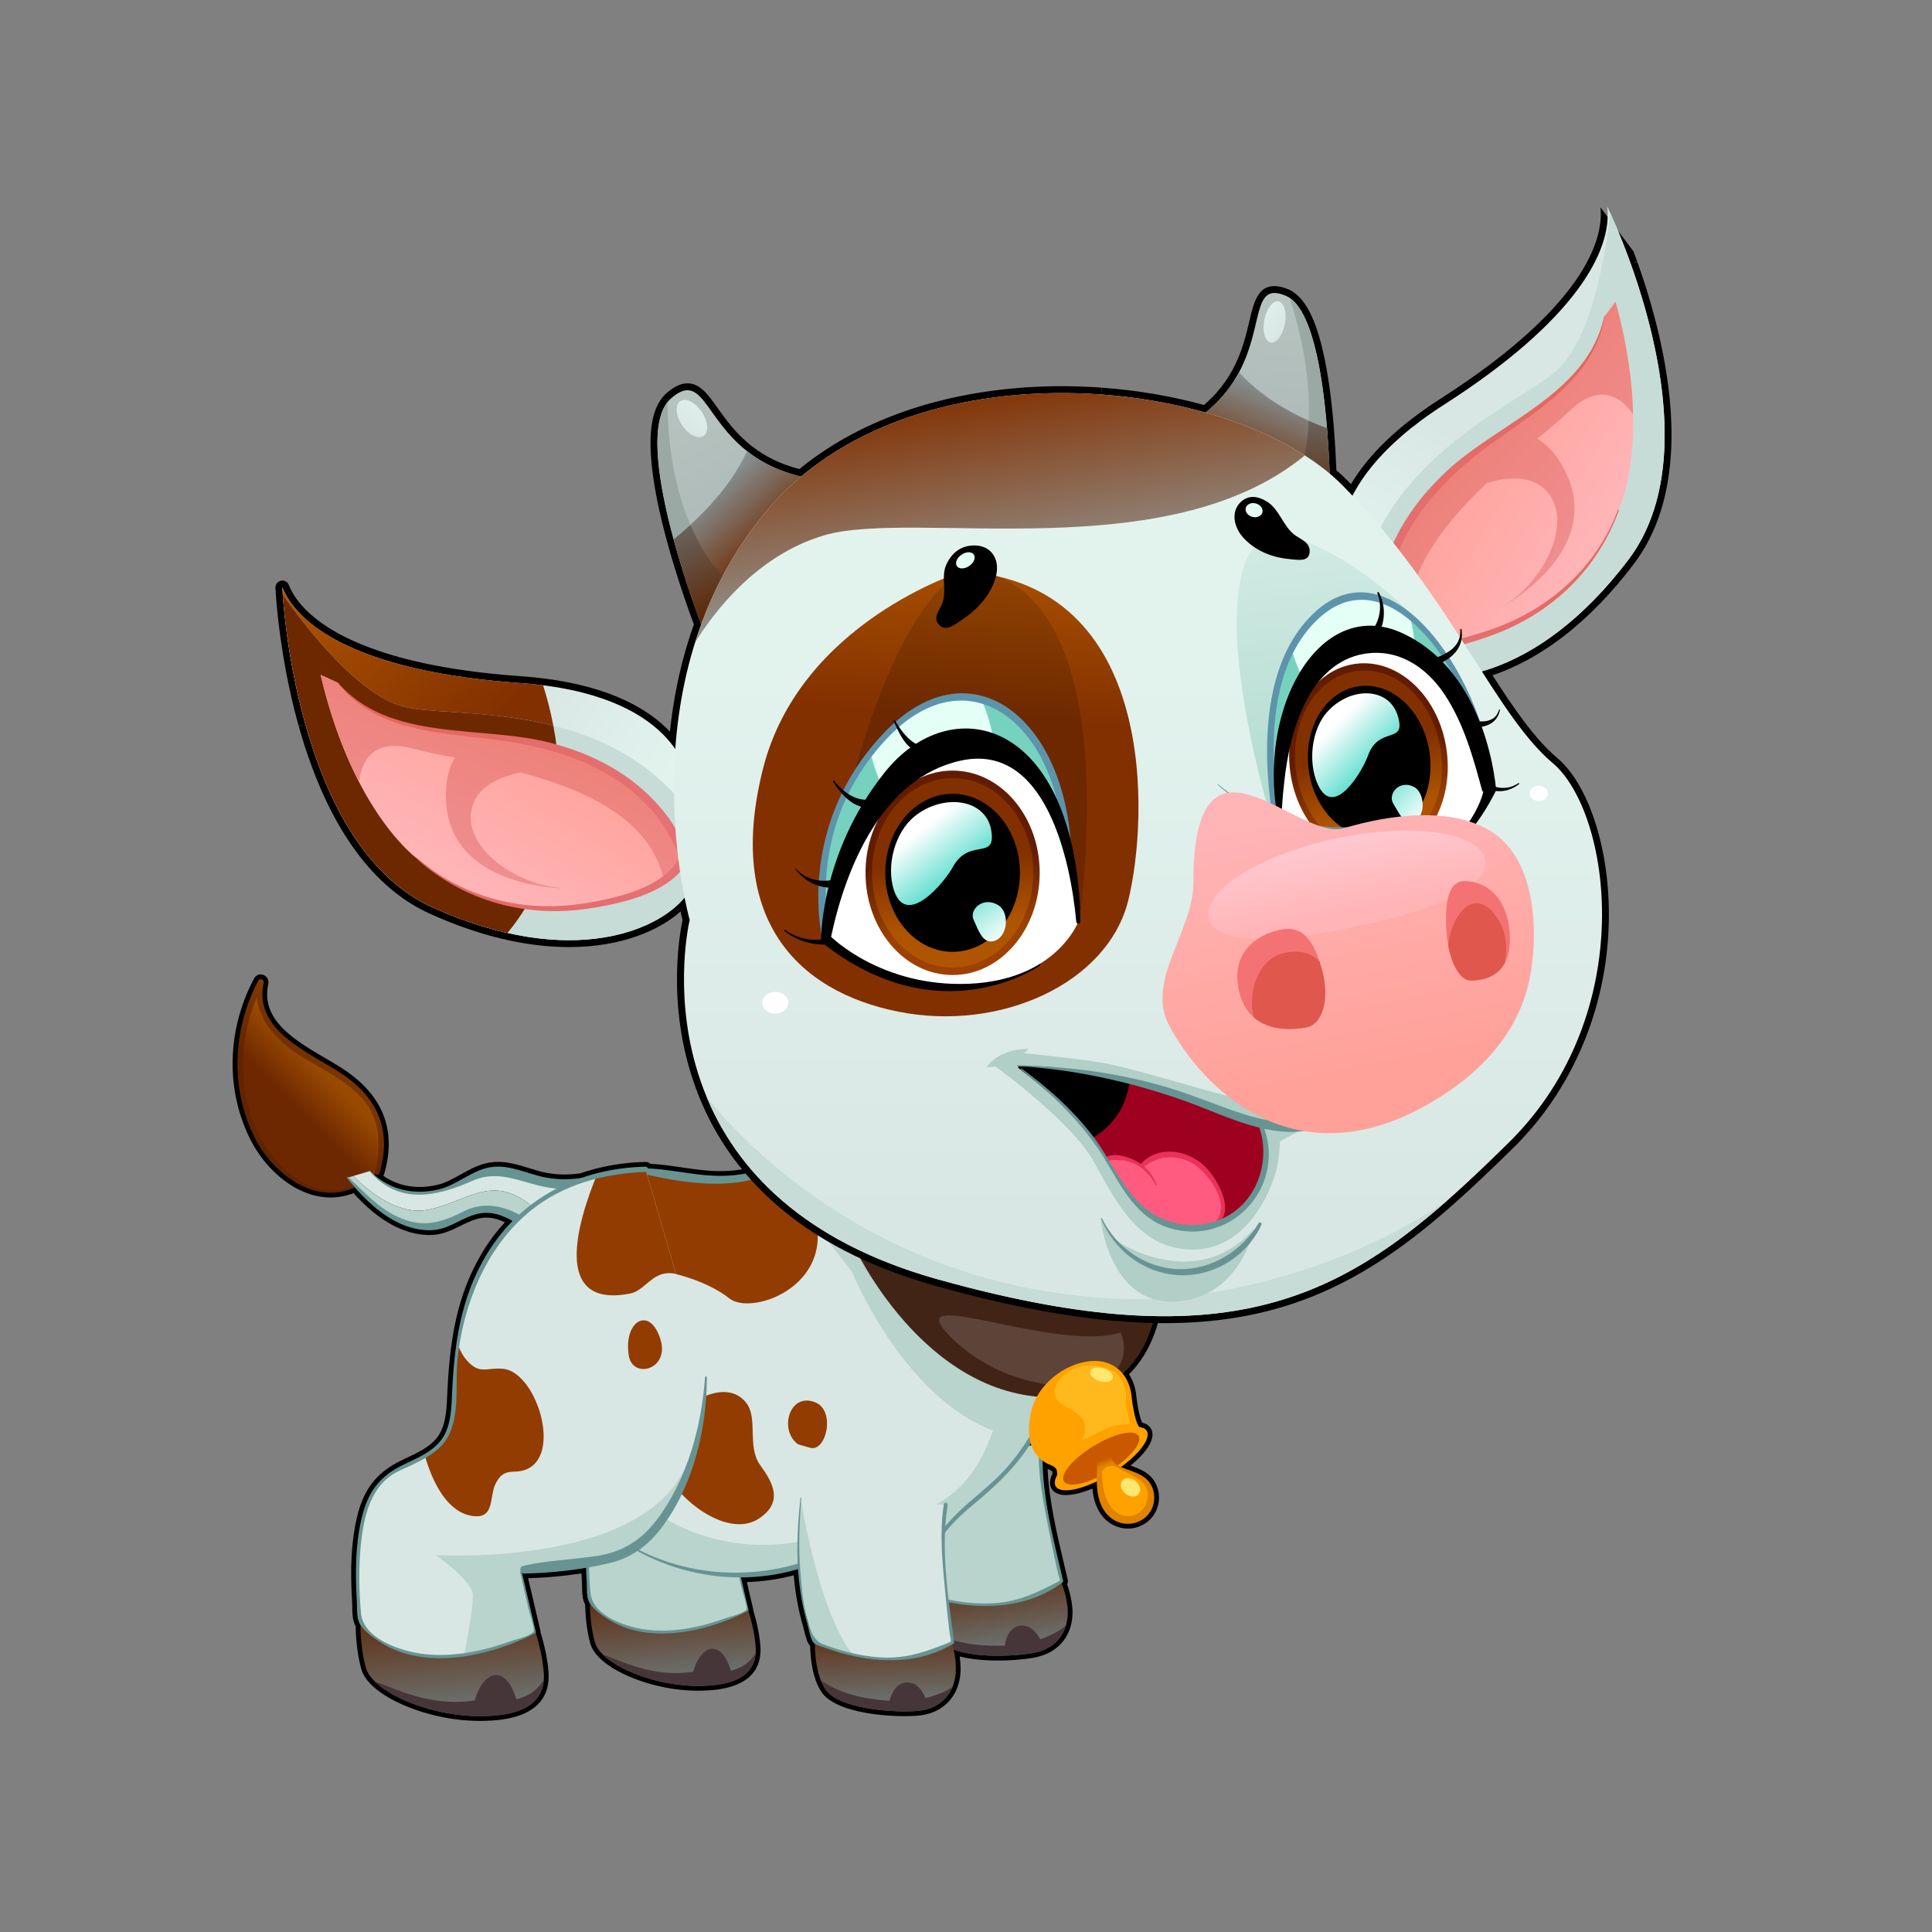 <?xml version="1.0" encoding="utf-8"?>
<!-- Generator: Adobe Illustrator 16.0.0, SVG Export Plug-In . SVG Version: 6.00 Build 0)  -->
<!DOCTYPE svg PUBLIC "-//W3C//DTD SVG 1.1//EN" "http://www.w3.org/Graphics/SVG/1.1/DTD/svg11.dtd">
<svg version="1.1" id="Layer_1" xmlns="http://www.w3.org/2000/svg" xmlns:xlink="http://www.w3.org/1999/xlink" x="0px" y="0px"
	 width="350px" height="350px" viewBox="0 0 350 350" enable-background="new 0 0 350 350" xml:space="preserve">
<rect x="0" y="0" width="350" height="350" fill="#808080" stroke="none"/>
<g>
	<path d="M204.885,265.524c-0.022-0.009-0.045-0.017-0.067-0.025c2.7-2.223,4.812-4.939,3.64-6.773
		c-0.181-0.281-0.431-0.513-0.743-0.689c-0.092-0.07-0.196-0.12-0.307-0.148c-0.155-0.063-0.319-0.113-0.495-0.153
		c-0.334-0.667-0.771-2.263-1.081-5.018l-0.008-0.063c-0.16-1.37-0.604-2.632-1.298-3.692c8.55-8.386,6.354-24.027,6.255-24.702
		c-0.063-0.424-0.426-0.735-0.852-0.735c-0.007,0-41.809,0.918-41.809,0.918l-13.358-8.99c-0.049-0.15-0.125-0.291-0.228-0.416
		c-0.233-0.282-0.585-0.443-0.992-0.443c0,0-0.039,0.001-0.058,0.001l-8.553-5.756c-0.02-0.161-0.069-0.322-0.151-0.475
		c-0.24-0.446-0.697-0.725-1.195-0.725c-0.328,0-0.648,0.125-0.902,0.354c-3.109,2.764-7.216,4.166-12.208,4.166
		c-0.139,0-0.277-0.002-0.417-0.004c-2.173-0.033-4.408-0.358-6.569-0.673c-1.847-0.27-3.752-0.547-5.655-0.651
		c-0.232-0.214-0.547-0.337-0.911-0.337h0c-4.12,0.089-8.102,0.789-11.836,2.079c-1,0.131-1.924,0.194-2.82,0.194
		c-1.115,0-2.175-0.098-3.241-0.298c-1.049-0.195-2.088-0.517-3.188-0.855c-1.805-0.557-3.671-1.133-5.626-1.133
		c-0.499,0-0.992,0.037-1.465,0.114c-1.972,0.316-3.654,1.257-5.281,2.167c-1.417,0.793-2.757,1.543-4.251,1.89
		c-1.082,0.251-2.158,0.378-3.199,0.378c-2.41,0-4.648-0.686-6.552-1.998c0.039-0.074,0.071-0.155,0.097-0.239
		c2.377-7.969-0.149-14.433-7.511-19.211c-0.936-0.608-1.974-1.215-3.07-1.857c-5.548-3.247-11.836-6.927-10.37-13.481
		c0.092-0.415-0.008-0.845-0.274-1.178c-0.273-0.342-0.691-0.544-1.118-0.544c-0.496,0-0.937,0.269-1.178,0.72
		c-4.933,9.25-5.201,20.142-0.715,29.133c2.623,5.257,8.152,10.56,14.595,10.56c1.412,0,2.797-0.265,4.127-0.789
		c4.441,4.949,9.012,7.5,13.592,7.588l0.176,0.001c2.253,0,3.919-0.827,5.531-1.629c0.905-0.449,1.842-0.914,2.892-1.235
		c0.636-0.195,1.252-0.29,1.883-0.29c1.066,0,2.127,0.266,3.342,0.849c-1.506,1.634-2.84,3.404-3.977,5.279
		c-4.803,7.916-6.065,16.264-6.482,26.362c-0.121,2.929-0.37,5.718-2.07,7.66c-1.347,1.538-3.386,2.495-5.357,3.421l-0.685,0.322
		c-4.681,2.229-7.082,5.315-8.287,10.659c-0.938,4.163-1.199,8.897-0.821,14.9c0.019,0.301,0.022,0.633,0.026,0.979
		c0.012,0.98,0.025,2.093,0.358,3c0.064,0.177,0.148,0.358,0.252,0.547c0.039,1.793,0.233,5.001,1.048,7.856
		c0.403,1.412,1.546,2.802,3.432,4.155c0.562,0.401,1.187,0.794,1.879,1.18c0.33,0.184,0.671,0.361,1.021,0.534
		c0.001,0.001,0.054,0.028,0.056,0.028c0.689,0.34,1.424,0.665,2.243,0.987l0.073,0.028c0.377,0.147,0.76,0.291,1.186,0.438
		c0.379,0.132,0.765,0.257,1.154,0.378c0.002,0,0.133,0.041,0.133,0.041c0.389,0.118,0.782,0.23,1.18,0.339l0.191,0.049
		c0.395,0.104,0.792,0.203,1.195,0.295c0.009,0.002,0.018,0.005,0.028,0.006c0.405,0.093,0.814,0.176,1.227,0.256l0.24,0.045
		c0.402,0.073,0.807,0.143,1.206,0.203l0.179,0.025c0.374,0.054,0.75,0.104,1.13,0.146l0.201,0.022
		c0.403,0.042,0.807,0.078,1.209,0.105l0.258,0.017c0.416,0.026,0.831,0.048,1.243,0.058c0.286,0.006,0.568,0.009,0.844,0.009
		c0.247,0,0.49-0.003,0.73-0.008c0.114-0.001,0.522-0.019,0.522-0.019c0.32-0.012,0.64-0.024,0.946-0.043
		c0.151-0.011,0.296-0.024,0.44-0.038l0.218-0.021c0.238-0.021,0.475-0.042,0.704-0.071c0.196-0.023,0.385-0.051,0.621-0.087
		c0.217-0.033,0.431-0.065,0.639-0.104c0.213-0.038,0.419-0.082,0.622-0.128c0.182-0.04,0.362-0.081,0.535-0.126
		c0.212-0.056,0.418-0.112,0.617-0.173c0.151-0.047,0.297-0.096,0.437-0.145c0.21-0.072,0.417-0.146,0.617-0.229
		c0.093-0.037,0.183-0.078,0.273-0.118l0.056-0.025c0.214-0.095,0.423-0.192,0.625-0.3c0.047-0.024,0.197-0.114,0.197-0.114
		c2.171-1.228,3.375-3.091,3.58-5.541c0.046-0.554,0.05-1.061,0.012-1.549c-0.167-2.184-0.65-4.604-1.434-7.197
		c0.004-0.093-0.004-0.186-0.025-0.275c-0.747-3.181-1.491-6.36-2.236-9.542c3.136-0.082,6.512-0.388,9.675-0.875
		c0.021,0.515,0.047,1.026,0.081,1.536c0.016,0.271,0.019,0.569,0.023,0.878c0.011,0.895,0.023,1.908,0.329,2.741
		c0.059,0.16,0.132,0.321,0.224,0.488c0.037,1.629,0.213,4.522,0.95,7.102c0.25,0.877,0.823,1.756,1.7,2.613
		c0.4,0.392,0.872,0.783,1.435,1.187c0.509,0.364,1.075,0.72,1.707,1.072c0.298,0.166,0.607,0.327,0.912,0.479
		c0.005,0.003,0.06,0.029,0.065,0.032c0.622,0.307,1.289,0.601,1.981,0.875l0.117,0.046c0.341,0.133,0.687,0.262,1.078,0.397
		c0.343,0.119,0.691,0.232,1.06,0.347l0.104,0.031c0.352,0.107,0.708,0.211,1.066,0.306l0.177,0.047
		c0.337,0.088,0.674,0.173,1.058,0.261c0.016,0.004,0.033,0.009,0.05,0.012c0.367,0.083,0.737,0.159,1.108,0.23l0.218,0.041
		c0.365,0.067,0.73,0.13,1.099,0.186l0.161,0.022c0.336,0.049,0.675,0.093,1.019,0.132l0.182,0.021
		c0.366,0.039,0.731,0.07,1.097,0.096l0.234,0.015c0.377,0.023,0.752,0.042,1.126,0.051c0.262,0.006,0.519,0.008,0.771,0.008
		c0.222,0,0.439-0.001,0.655-0.005c0.104-0.002,0.203-0.007,0.303-0.012l0.217-0.009c0.276-0.01,0.55-0.02,0.811-0.038
		c0.138-0.009,0.27-0.021,0.401-0.033l0.151-0.015c0.231-0.02,0.463-0.041,0.683-0.067c0.176-0.021,0.346-0.046,0.567-0.08
		c0.196-0.029,0.392-0.06,0.578-0.095c0.194-0.034,0.381-0.074,0.566-0.115c0.165-0.036,0.327-0.074,0.486-0.115
		c0.192-0.049,0.381-0.103,0.563-0.159c0.136-0.041,0.267-0.085,0.398-0.13c0.19-0.066,0.378-0.133,0.559-0.208
		c0.088-0.035,0.173-0.072,0.3-0.131c0.195-0.086,0.386-0.175,0.571-0.273l0.179-0.104c1.987-1.125,3.089-2.833,3.276-5.074
		c0.042-0.504,0.046-0.966,0.011-1.413c-0.152-1.975-0.587-4.164-1.294-6.509c0.002-0.086-0.006-0.173-0.026-0.259l-1.133-4.835
		c2.896-0.089,5.747-0.502,8.503-1.233c0.13,1.559,0.314,3.008,0.559,4.403c0.301,1.717,0.686,3.37,1.145,4.912
		c0.055,0.186,0.112,0.433,0.176,0.705c0.287,1.226,0.551,2.216,1.086,2.796c0.042,1.794,0.29,4.777,1.38,7.135
		c0.085,0.183,0.174,0.359,0.251,0.497c0.006,0.012,0.026,0.047,0.031,0.059c0.084,0.149,0.173,0.297,0.261,0.433l0.076,0.116
		c0.102,0.152,0.208,0.3,0.321,0.442c2.376,2.97,9.457,4.024,14.797,4.024c0.707,0,1.391-0.02,2.033-0.057
		c0.31-0.019,0.606-0.052,0.897-0.091c0.082-0.012,0.16-0.023,0.238-0.037c0.241-0.039,0.475-0.084,0.74-0.145
		c0.04-0.009,0.08-0.018,0.108-0.024c0.266-0.067,0.521-0.146,0.767-0.229l0.205-0.076c0.188-0.069,0.371-0.146,0.6-0.249
		l0.146-0.067c0.217-0.106,0.426-0.219,0.627-0.342c0.046-0.028,0.091-0.057,0.18-0.117c0.145-0.093,0.286-0.19,0.416-0.287
		c0.074-0.056,0.146-0.108,0.215-0.165c0.149-0.119,0.292-0.243,0.429-0.371c0.076-0.071,0.148-0.145,0.22-0.219
		c0.104-0.104,0.205-0.211,0.3-0.321c0.069-0.078,0.136-0.159,0.202-0.242c0.078-0.098,0.152-0.196,0.224-0.297
		c0.093-0.129,0.183-0.261,0.267-0.394c0.068-0.109,0.136-0.218,0.199-0.328c0.059-0.104,0.114-0.21,0.166-0.312
		c0.043-0.086,0.085-0.173,0.146-0.303c0.045-0.097,0.089-0.193,0.128-0.289c0.452-1.099,0.681-2.293,0.681-3.551
		c0-0.771-0.052-1.538-0.153-2.297c2.316,0.599,4.962,0.738,6.924,0.738c2.138,0,4.356-0.168,6.248-0.473
		c0.308-0.049,0.599-0.111,0.888-0.182l0.229-0.059c0.237-0.063,0.465-0.132,0.731-0.224l0.099-0.031
		c0.258-0.094,0.502-0.195,0.74-0.307l0.195-0.095c0.182-0.09,0.354-0.183,0.564-0.306l0.146-0.086
		c0.205-0.126,0.402-0.261,0.593-0.403l0.168-0.135c0.132-0.106,0.261-0.215,0.383-0.326c0.067-0.063,0.134-0.124,0.196-0.185
		c0.137-0.135,0.267-0.273,0.387-0.411c0.069-0.078,0.135-0.16,0.2-0.24c0.093-0.115,0.182-0.233,0.267-0.353
		c0.06-0.084,0.118-0.17,0.176-0.259c0.066-0.104,0.13-0.212,0.194-0.32c0.079-0.137,0.153-0.275,0.227-0.422
		c0.056-0.112,0.11-0.227,0.162-0.342c0.047-0.108,0.091-0.217,0.135-0.33c0.035-0.089,0.067-0.18,0.099-0.27
		c0.421-1.218,0.571-2.582,0.434-3.945c-0.171-1.694-0.571-3.109-0.938-4.117c0.138-0.243,0.188-0.529,0.126-0.8
		c-0.186-0.796-0.377-1.603-0.57-2.416c-1.386-5.819-2.813-11.82-3.091-17.676c0.025,0.01,0.049,0.02,0.074,0.028
		c0.415,0.168,0.675,0.28,0.764,0.451c0.004,0.011,0.034,0.109,0.037,0.413c-0.669,1.359-0.436,2.242-0.113,2.751
		c0.32,0.5,1.021,1.094,2.554,1.094c1.287,0,2.962-0.413,4.805-1.176c0.133,1.481,0.52,3.25,1.636,4.777
		c1.129,1.545,2.92,2.468,4.791,2.468c1.222,0,2.396-0.388,3.398-1.119c2.344-1.709,2.945-5.098,1.342-7.554
		C208.055,266.696,206.371,266.073,204.885,265.524z"/>
	<g>
		<g>
			<g>
				<linearGradient id="SVGID_1_" gradientUnits="userSpaceOnUse" x1="52.907" y1="200.055" x2="58.68" y2="194.281">
					<stop  offset="0" style="stop-color:#6D2800"/>
					<stop  offset="0.987" style="stop-color:#994A02"/>
				</linearGradient>
				<path fill="url(#SVGID_1_)" d="M66.083,213.87c-3.349,2.528-8.211,2.421-11.914,0.442c-3.702-1.979-6.348-5.54-8.069-9.367
					c-3.835-8.53-3.394-18.862,1.157-27.033c0,0-1.725,7.17,6.48,12.336s18.537,8.509,14.586,22.183L66.083,213.87z"/>
				<linearGradient id="SVGID_2_" gradientUnits="userSpaceOnUse" x1="53.49" y1="199.502" x2="65.645" y2="187.043">
					<stop  offset="0" style="stop-color:#622400"/>
					<stop  offset="0.987" style="stop-color:#8E4502"/>
				</linearGradient>
				<path fill="url(#SVGID_2_)" d="M65.993,213.714c-8.768,5.782-17.327-2.856-20.206-10.745
					c-2.966-8.128-2.128-17.201,1.928-24.789c-0.323-0.137-0.646-0.271-0.968-0.408c-1.397,6.222,3.633,11.138,8.461,14.001
					c3.352,1.985,6.981,3.77,9.775,6.54c3.938,3.905,4.171,8.846,2.927,14.005c-0.129,0.535,0.667,0.756,0.824,0.228
					c2.36-7.909-0.414-13.867-7.154-18.243c-5.674-3.683-15.726-7.692-13.813-16.249c0.126-0.563-0.674-0.96-0.969-0.408
					c-4.64,8.698-5.148,19.438-0.705,28.343c3.607,7.231,12.314,13.454,20.08,8.038C66.363,213.895,66.188,213.585,65.993,213.714
					L65.993,213.714z"/>
			</g>
			<g>
				<g>
					<path fill="#D9E7E4" d="M77.743,219.116c6.989-1.519,11.243-6.382,18.232-0.911c1.819,1.423,2.829,2.99,3.257,4.546
						l12.888-10.051c-4.86,2.102-10.459,2.442-15.537,0.945c-2.949-0.871-5.568-2.06-8.6-1.306c-2.404,0.595-4.655,2.465-7.11,3.185
						c-5.153,1.509-10.228,0.898-13.871-3.374l-2.95,0.874l0.016,0.015C64.068,213.039,70.754,220.636,77.743,219.116z"/>
					<path fill="#B9D3CD" d="M71.073,220.45c3.136,1.775,7.057,2.532,10.374,1.123c1.498-0.636,2.812-1.679,4.358-2.185
						c2.131-0.698,4.501-0.292,6.542,0.64c2.042,0.932,3.814,2.351,5.563,3.754l1.321-1.031c-0.428-1.556-1.438-3.123-3.257-4.546
						c-6.989-5.471-11.243-0.607-18.232,0.911c-6.989,1.52-13.675-6.077-13.675-6.077l-0.016-0.015l-1.063,0.314
						C65.43,215.991,67.937,218.676,71.073,220.45z"/>
				</g>
				<path fill="#679493" d="M84.131,219.395c-4.176,2.101-7.488,3.152-12.003,1.087c-3.62-1.657-6.183-4.583-9.043-7.235
					c-0.128-0.12-0.292,0.056-0.188,0.187c3.576,4.533,8.616,9.319,14.759,9.437c3.365,0.063,5.282-1.893,8.33-2.826
					c4.627-1.416,8.042,2.09,11.634,4.239c0.572,0.342,1.152-0.438,0.702-0.91C94.736,219.61,89.13,216.881,84.131,219.395z
					 M111.935,212.027c-4.446,1.059-8.447,2.152-13.067,1.288c-3.3-0.617-6.542-2.423-9.984-1.871
					c-3.459,0.555-6.068,3.255-9.475,4.045c-4.578,1.063-9.048,0.041-12.363-3.383c-0.056-0.059-0.139,0.028-0.087,0.087
					c5.294,6.084,12.068,4.633,18.651,1.714c4.997-2.217,9.127,0.568,14.073,1.281c4.149,0.6,9.112,0.293,12.79-1.886
					C113.162,212.895,112.702,211.845,111.935,212.027z"/>
			</g>
		</g>
		<g>
			<g>
				<linearGradient id="SVGID_3_" gradientUnits="userSpaceOnUse" x1="121.062" y1="285.509" x2="123.26" y2="310.778">
					<stop  offset="0" style="stop-color:#5D2200"/>
					<stop  offset="0.987" style="stop-color:#718D97"/>
				</linearGradient>
				<path fill="url(#SVGID_3_)" d="M106.866,289.116c0,0-0.183,4.577,0.916,8.424c1.099,3.845,9.887,7.689,17.943,7.873
					c8.057,0.183,11.536-2.38,11.169-7.142c-0.366-4.761-2.38-9.521-2.38-9.521L106.866,289.116z"/>
				<path fill="#46363A" d="M136.883,299.547c-0.028,0.035-0.056,0.06-0.081,0.098c-1.099,1.648-2.48,2.531-4.395,3.021
					c-0.467-1.54-1.279-3.313-2.609-3.844c-1.908-0.762-3.612,1.687-4.185,4.017c-7.488,1.201-13.514-2.212-16.36-3.065
					c3.047,2.978,9.994,5.492,16.471,5.64C133.025,305.578,136.555,303.483,136.883,299.547z"/>
			</g>
			<g>
				<path fill="#B9D3CD" d="M153.556,215.876c-25.817,0.551-31.31,24.171-31.31,34.606c0,10.438-1.648,10.986-9.887,14.831
					c-8.24,3.845-5.493,24.719-5.493,24.719c9.338,11.535,28.565,1.647,28.565,1.647c-0.759-3.29-1.517-6.58-2.276-9.869
					l0.516-0.377c3.468-0.428,6.938-0.856,10.406-1.286c1.861-0.229,3.745-0.466,5.491-1.152c3.976-1.566,6.713-5.256,8.692-9.044
					c3.219-6.162,5.01-13.064,5.193-20.013L153.556,215.876z"/>
				<path fill="#B9D3CD" d="M133.155,281.811l0.516-0.377c3.468-0.428,6.938-0.856,10.406-1.286
					c1.861-0.229,3.745-0.466,5.491-1.152c3.976-1.566,6.713-5.256,8.692-9.044c1.738-3.328,3.056-6.873,3.934-10.522
					c-0.468,0.89-0.966,2.097-1.497,3.688c-6.042,18.127-41.472,15.931-41.472,15.931s5.768,4.118,6.042,6.316
					c0.185,1.479-0.75,6.69-1.382,9.94c6.323-0.939,11.546-3.624,11.546-3.624C134.672,288.39,133.914,285.1,133.155,281.811z"/>
				<path fill="#923C01" d="M153.556,215.876c-2.921,0.063-5.581,0.424-8.003,1.024c-3.138,7.655-7.362,21.784,5.42,19.34
					c2.102-0.402,3.183-2.587,5.315-3.194c0.814-0.233,1.55-0.183,2.244-0.043L153.556,215.876z M150.809,246.362
					c0.618,3.933,6.628,2.345,5.233-2.479C154.379,238.128,149.903,240.599,150.809,246.362z M130.225,248.547
					c-2.757-0.246-3.805,1.005-5.919-1.366c-0.718-0.806-1.208-1.789-1.533-2.842c-0.373,2.301-0.527,4.406-0.527,6.144
					c0,7.792-0.92,10.072-4.814,12.329c1.401,4.798,3.871,9.288,7.795,9.833c3.735,0.518,2.683-3.149,3.806-5.346
					c1.532-2.998,3.228-1.144,5.578-2.565C139.658,261.681,135.42,249.011,130.225,248.547z"/>
				<path fill="#679493" d="M163.298,249.938c-0.582,8.102-2.899,16.676-7.842,23.262c-2.506,3.34-5.571,5.307-9.718,5.967
					c-4.05,0.645-8.24,0.718-12.236,1.655c-0.426,0.1-0.532,0.543-0.391,0.873c-0.055,0.023-0.101,0.075-0.083,0.15
					c0.449,1.976,0.899,3.95,1.347,5.927c0.153,0.673,1.129,3.413,0.84,3.827c-0.515,0.738-2.759,1.194-3.568,1.487
					c-4.509,1.637-9.437,2.708-14.247,2.18c-3.674-0.404-10.036-2.405-10.427-6.704c-0.335-3.686-0.403-7.428-0.035-11.112
					c0.471-4.702,1.596-9.974,6.233-12.172c3.183-1.507,6.984-2.88,8.421-6.393c1.49-3.642,0.808-7.822,1.167-11.656
					c0.371-3.949,1.304-7.873,2.762-11.562c1.968-4.975,5.004-9.574,9.175-12.972c5.359-4.365,12.054-6.122,18.859-6.395
					c0.544-0.021,0.549-0.861,0-0.85c-10.699,0.231-20.337,5.013-25.958,14.278c-4.431,7.304-5.402,15.133-5.746,23.455
					c-0.105,2.545-0.305,5.396-2.063,7.404c-1.476,1.686-3.732,2.632-5.712,3.574c-4.137,1.969-6.047,4.59-7.064,9.101
					c-0.974,4.316-1.002,8.853-0.726,13.249c0.064,1.013-0.052,2.412,0.301,3.375c0.498,1.357,2.192,2.525,3.382,3.314
					c7.407,4.909,18.156,2.425,25.546-1.378c0.068-0.035,0.094-0.12,0.078-0.19c-0.757-3.225-1.513-6.452-2.267-9.679
					c0.094,0.067,0.205,0.115,0.345,0.113c4.558-0.071,9.869-0.671,14.313-1.792c3.354-0.846,6.034-2.876,8.115-5.603
					c5.244-6.865,7.484-16.229,7.508-24.736C163.607,249.737,163.312,249.741,163.298,249.938z"/>
			</g>
		</g>
		<g>
			<g>
				
					<linearGradient id="SVGID_4_" gradientUnits="userSpaceOnUse" x1="220.721" y1="237.289" x2="221.632" y2="259.169" gradientTransform="matrix(0.995 -0.101 0.101 0.995 -64.093 68.759)">
					<stop  offset="0" style="stop-color:#5D2200"/>
					<stop  offset="0.987" style="stop-color:#718D97"/>
				</linearGradient>
				<path fill="url(#SVGID_4_)" d="M167.448,288.331c0,0,0.34,6.379,3.063,9.158c2.725,2.778,11.282,2.83,16.391,2.009
					c5.109-0.822,6.858-4.665,6.491-8.292c-0.366-3.628-1.818-5.926-1.818-5.926L167.448,288.331z"/>
				<path fill="#46363A" d="M186.902,299.498c3.56-0.573,5.484-2.613,6.204-5.024c-0.865,0.744-2.32,1.701-4.662,2.492
					c-0.652-1.227-1.7-2.488-3.271-2.485c-2.313,0.002-2.975,2.463-3.16,3.657c-4.889,0.083-8.719-0.319-12.745-2.43
					c0.346,0.671,0.756,1.284,1.243,1.781C173.236,300.268,181.794,300.319,186.902,299.498z"/>
			</g>
			<g>
				<path fill="#B9D3CD" d="M162.357,263.179c-0.03,8.903,1.062,17.85,5.153,25.757c0,0,6.956,2.352,13.608,1.678
					c6.651-0.672,11.183-4.185,11.183-4.185s-4.252-17.896-3.715-24.668L162.357,263.179z"/>
				<path fill="#B9D3CD" d="M162.361,264.139c0.051,8.584,1.204,17.173,5.148,24.797c0,0,3.059,1.032,7.058,1.533
					c-6.847-6.921-12.014-26.383-12.014-26.383L162.361,264.139z"/>
				<path fill="#679493" d="M162.281,263.187c-0.108,6.103,0.362,12.244,2.021,18.14c0.446,1.587,0.974,3.152,1.601,4.678
					c0.316,0.771,0.769,2.545,1.418,3.068c0.464,0.373,1.466,0.491,2.001,0.632c7.678,2.015,16.551,1.945,23.157-3.03
					c0.076-0.058,0.146-0.174,0.122-0.274c-1.831-7.824-4.177-16.502-3.664-24.579c0.027-0.454-0.677-0.576-0.703-0.119
					c-0.329,5.43,0.901,11.034,1.944,16.332c0.458,2.326,0.952,4.645,1.479,6.956c0.086,0.376,0.38,0.989,0.318,1.371
					c-0.053,0.327,0.076-0.079,0.109-0.146c-0.086,0.173-0.533,0.399-0.701,0.484c-3.373,1.73-6.421,3.233-10.293,3.647
					c-4.068,0.436-8.299-0.18-12.23-1.252c-3.216-0.879-4.484-8.755-5.069-11.602c-0.968-4.716-1.255-9.518-1.36-14.32
					C162.431,263.072,162.283,263.091,162.281,263.187L162.281,263.187z"/>
			</g>
		</g>
		<g>
			<path fill="#D9E7E4" d="M114.495,211.937c5.058,0.335,10.035,1.579,15.103,1.72c5.067,0.142,10.497-1.016,14.003-4.676
				l49.363,33.217c-0.866,10.262-5.737,20.135-13.354,27.064c-2.307,2.098-4.852,3.935-7.012,6.183
				c-2.161,2.247-3.959,5.014-4.307,8.11l-4.856-0.017l-12.042-2.525c-12.248,6.611-28.209,5.637-39.563-2.415L114.495,211.937z"/>
			<path fill="#B9D3CD" d="M151.394,281.013l12.042,2.525l4.856,0.017c0.348-3.097,2.146-5.863,4.307-8.11
				c2.16-2.248,4.705-4.085,7.012-6.183c7.617-6.93,12.488-16.803,13.354-27.064l-37.005-24.901l-7.109,6.075l5.47,6.988
				c0,0,9.12,22.566,25.581,28.806c-5.985,16.947-16.834,14.983-31.355,19.207c-16.713,4.862-28.564-3.646-28.564-3.646l-7.928-1.69
				l-0.223,5.563C123.185,286.649,139.146,287.624,151.394,281.013z"/>
			<path fill="#923C01" d="M132.136,235.223c4.254,3.342,20.36-2.735,14.89-16.714c-1.412-3.609-2.845-6.484-4.219-8.776
				c-3.5,3.065-8.509,4.056-13.209,3.924c-5.068-0.141-10.045-1.385-15.103-1.72l-0.317,7.935l7.627,10.793
				C121.805,230.664,127.882,231.88,132.136,235.223z"/>
			<path fill="#679493" d="M114.438,212.143c8.977,2.237,22.313,4.825,29.509-2.817c0.434-0.461-0.223-1.107-0.692-0.69
				c-3.701,3.291-8.334,4.453-13.208,4.379c-5.191-0.078-10.365-1.733-15.552-1.291C114.267,211.742,114.19,212.081,114.438,212.143
				z M151.204,280.689c-12.479,6.163-27.644,5.676-39.322-2.177c-0.107-0.072-0.204,0.099-0.101,0.172
				c11.55,8.155,27.275,9.565,39.801,2.652C152.009,281.102,151.634,280.477,151.204,280.689z M192.551,242.197
				c-1.017,8.894-4.455,17.373-10.502,24.047c-4.96,5.474-12.834,9.271-13.955,17.257c-0.036,0.255,0.347,0.37,0.394,0.107
				c0.89-4.96,4.532-8.298,8.227-11.378c3.095-2.58,6.001-5.232,8.427-8.471c4.7-6.273,7.618-13.748,8.234-21.563
				C193.419,241.661,192.609,241.68,192.551,242.197z"/>
			<path fill="#923C01" d="M135.12,254.047c-4.425-5.437-14.495,2.27-15.747,7.004l2.127,6.99c2.54,4.45,10.772,10.573,16.043,7.023
				c4.513-3.038,2.363-6.608,0.181-9.63C135.241,261.995,137.438,256.896,135.12,254.047z M147.679,254.036
				c-4.76-1.879-6.605,5.178-3.084,7.623l2.127,0.608C149.649,263.199,151.478,255.535,147.679,254.036z"/>
		</g>
		<g>
			<g>
				<linearGradient id="SVGID_5_" gradientUnits="userSpaceOnUse" x1="160.073" y1="292.453" x2="160.984" y2="314.334">
					<stop  offset="0" style="stop-color:#5D2200"/>
					<stop  offset="0.987" style="stop-color:#718D97"/>
				</linearGradient>
				<path fill="url(#SVGID_5_)" d="M147.634,296.908c0,0-0.304,6.381,2.127,9.42c2.431,3.039,10.939,3.951,16.106,3.647
					c5.166-0.306,7.292-3.95,7.292-7.597s-1.215-6.078-1.215-6.078L147.634,296.908z"/>
				<path fill="#46363A" d="M165.867,309.976c3.599-0.212,5.719-2.047,6.677-4.374c-0.935,0.653-2.479,1.459-4.889,2.01
					c-0.525-1.285-1.441-2.646-3.004-2.802c-2.301-0.23-3.207,2.15-3.512,3.321c-4.872-0.409-8.643-1.193-12.436-3.699
					c0.277,0.702,0.623,1.354,1.058,1.896C152.192,309.367,160.7,310.279,165.867,309.976z"/>
			</g>
			<g>
				<path fill="#D9E7E4" d="M145.098,271.372c-0.925,8.854-0.739,17.865,2.536,26.145c0,0,6.685,3.037,13.37,3.037
					c6.686,0,11.548-3.037,11.548-3.037s-2.431-18.233-1.216-24.918L145.098,271.372z"/>
				<path fill="#B9D3CD" d="M145.006,272.327c-0.813,8.546-0.529,17.208,2.628,25.189c0,0,2.939,1.335,6.868,2.236
					c-6.116-7.575-9.299-27.458-9.299-27.458L145.006,272.327z"/>
				<path fill="#679493" d="M145.022,271.372c-0.722,6.06-0.872,12.218,0.187,18.251c0.284,1.624,0.652,3.234,1.122,4.814
					c0.237,0.799,0.509,2.61,1.102,3.195c0.424,0.419,1.409,0.637,1.927,0.831c7.437,2.776,16.272,3.6,23.344-0.688
					c0.082-0.05,0.163-0.157,0.149-0.26c-1.034-7.969-2.496-16.838-1.174-24.823c0.075-0.448-0.613-0.641-0.687-0.188
					c-0.873,5.368-0.212,11.069,0.292,16.445c0.221,2.359,0.479,4.716,0.772,7.068c0.048,0.383,0.279,1.022,0.179,1.396
					c-0.085,0.32,0.083-0.069,0.123-0.133c-0.103,0.162-0.571,0.342-0.746,0.41c-3.53,1.383-6.714,2.571-10.61,2.594
					c-4.089,0.024-8.237-1.013-12.04-2.476c-3.112-1.197-3.582-9.161-3.877-12.053c-0.489-4.789-0.292-9.597,0.087-14.385
					C145.182,271.272,145.033,271.278,145.022,271.372L145.022,271.372z"/>
			</g>
		</g>
		<g>
			<g>
				<linearGradient id="SVGID_6_" gradientUnits="userSpaceOnUse" x1="80.992" y1="288.868" x2="83.423" y2="316.823">
					<stop  offset="0" style="stop-color:#5D2200"/>
					<stop  offset="0.987" style="stop-color:#718D97"/>
				</linearGradient>
				<path fill="url(#SVGID_6_)" d="M65.284,292.857c0,0-0.203,5.064,1.013,9.318s10.939,8.509,19.854,8.711
					c8.913,0.202,12.762-2.634,12.357-7.9c-0.405-5.268-2.634-10.534-2.634-10.534L65.284,292.857z"/>
				<path fill="#46363A" d="M98.496,304.397c-0.03,0.038-0.062,0.066-0.089,0.108c-1.216,1.822-2.745,2.8-4.862,3.342
					c-0.517-1.704-1.415-3.665-2.887-4.252c-2.11-0.844-3.996,1.864-4.63,4.443c-8.284,1.327-14.952-2.446-18.1-3.392
					c3.372,3.295,11.057,6.076,18.224,6.239C94.227,311.07,98.132,308.752,98.496,304.397z"/>
			</g>
			<g>
				<path fill="#D9E7E4" d="M116.942,211.823c-28.564,0.607-34.641,26.741-34.641,38.289c0,11.547-1.824,12.155-10.939,16.409
					c-9.116,4.254-6.078,27.348-6.078,27.348c10.332,12.763,31.605,1.823,31.605,1.823c-0.839-3.639-1.679-7.279-2.518-10.919
					l0.57-0.416c3.837-0.475,7.676-0.95,11.514-1.424c2.06-0.255,4.145-0.516,6.075-1.275c4.399-1.732,7.427-5.816,9.616-10.007
					c3.562-6.817,5.543-14.453,5.746-22.142L116.942,211.823z"/>
				<path fill="#B9D3CD" d="M94.371,284.773l0.57-0.416c3.837-0.475,7.676-0.95,11.514-1.424c2.06-0.255,4.145-0.516,6.075-1.275
					c4.399-1.732,7.427-5.816,9.616-10.007c1.924-3.682,3.382-7.603,4.352-11.641c-0.517,0.983-1.068,2.318-1.655,4.079
					c-6.685,20.057-45.885,17.625-45.885,17.625s6.382,4.559,6.685,6.99c0.205,1.635-0.83,7.401-1.528,10.996
					c6.996-1.039,12.774-4.009,12.774-4.009C96.05,292.054,95.21,288.413,94.371,284.773z"/>
				<path fill="#923C01" d="M116.942,211.823c-3.232,0.068-6.174,0.468-8.855,1.132c-3.471,8.47-8.145,24.103,5.997,21.398
					c2.325-0.444,3.521-2.863,5.88-3.534c0.902-0.258,1.715-0.202,2.483-0.049L116.942,211.823z M113.904,245.554
					c0.684,4.351,7.333,2.594,5.791-2.743C117.854,236.442,112.901,239.175,113.904,245.554z M91.129,247.97
					c-3.05-0.271-4.21,1.112-6.548-1.512c-0.795-0.893-1.337-1.979-1.697-3.145c-0.413,2.547-0.583,4.875-0.583,6.799
					c0,8.621-1.018,11.145-5.327,13.641c1.55,5.309,4.282,10.276,8.625,10.879c4.133,0.573,2.969-3.485,4.211-5.914
					c1.696-3.318,3.571-1.267,6.171-2.839C101.566,262.501,96.877,248.483,91.129,247.97z"/>
				<path fill="#679493" d="M127.721,249.51c-0.643,8.965-3.207,18.45-8.676,25.738c-2.772,3.693-6.163,5.871-10.751,6.601
					c-4.482,0.713-9.118,0.794-13.539,1.831c-0.471,0.11-0.589,0.602-0.433,0.967c-0.062,0.025-0.112,0.083-0.093,0.166
					c0.497,2.186,0.995,4.371,1.491,6.557c0.169,0.746,1.249,3.777,0.93,4.234c-0.569,0.817-3.052,1.322-3.948,1.646
					c-4.989,1.811-10.44,2.998-15.763,2.412c-4.064-0.447-11.104-2.66-11.537-7.418c-0.371-4.076-0.446-8.218-0.039-12.294
					c0.521-5.203,1.767-11.035,6.896-13.467c3.522-1.668,7.728-3.187,9.318-7.073c1.648-4.029,0.894-8.653,1.292-12.896
					c0.409-4.368,1.441-8.71,3.055-12.792c2.177-5.504,5.537-10.593,10.151-14.351c5.931-4.831,13.336-6.775,20.867-7.077
					c0.603-0.023,0.608-0.952,0-0.939c-11.837,0.255-22.501,5.547-28.72,15.798c-4.903,8.081-5.977,16.743-6.357,25.95
					c-0.116,2.816-0.337,5.971-2.283,8.192c-1.632,1.865-4.129,2.912-6.319,3.955c-4.577,2.178-6.691,5.078-7.816,10.069
					c-1.077,4.775-1.109,9.794-0.803,14.658c0.071,1.121-0.057,2.669,0.334,3.735c0.55,1.501,2.425,2.794,3.741,3.667
					c8.196,5.432,20.089,2.682,28.265-1.525c0.075-0.039,0.104-0.134,0.086-0.211c-0.838-3.568-1.673-7.137-2.509-10.708
					c0.104,0.074,0.227,0.128,0.382,0.125c5.043-0.077,10.92-0.741,15.835-1.982c3.711-0.937,6.676-3.183,8.979-6.198
					c5.801-7.598,8.281-17.957,8.307-27.369C128.064,249.288,127.737,249.292,127.721,249.51z"/>
			</g>
		</g>
		<g>
			<g>
				<path fill="#422417" d="M154.623,225.6c0,0,12.561,27.552,36.06,27.552c23.501,0,19.246-28.769,19.246-28.769L154.623,225.6z"/>
				<path fill="#5D4338" d="M192.911,251.125c0,0-12.155,0-21.068-9.318c-8.914-9.319,19.043,3.241,31.197-0.406
					c0,0,2.432,5.269-2.836,8.509L192.911,251.125z"/>
			</g>
			<g>
				<path fill="#FFA200" d="M207.73,259.189c-0.125-0.196-0.313-0.348-0.549-0.461l0.012-0.006
					c-0.004,0.003-0.009,0.004-0.013,0.006c-0.222-0.105-0.486-0.176-0.791-0.21c-0.936-1.176-1.378-5.383-1.422-5.766
					c-0.459-3.931-3.378-6.541-7.386-6.183c-4.783,0.427-9.704,4.325-10.773,9.138c-0.786,3.542-0.696,7.477,2.785,9.373
					c0.638,0.347,1.447,0.449,1.8,1.142c0.112,0.22,0.128,0.627,0.12,0.992c-0.453,0.844-0.569,1.569-0.247,2.074
					c0.968,1.514,5.438,0.481,9.983-2.308C205.797,264.191,208.699,260.703,207.73,259.189z"/>
				<path fill="#FFA200" d="M201.824,254.569c0.009,0.075-0.025,0.109-0.101,0.101L201.824,254.569z"/>
				<path fill="#FFB91C" d="M191.594,250.416c-1.785,3.257,1.021,4.008,3.287,5.508c1.939,1.282,2.131,3.064,1.104,5.036
					c1.906-0.758,3.587-1.968,5.614-2.57c0.997-0.297,2.506-0.328,3.163-0.479c0,0-0.912-2.734-0.811-4.152
					c0.101-1.419,0.202-5.369-4.964-6.28S191.594,250.416,191.594,250.416z"/>
				
					<ellipse transform="matrix(0.956 0.292 -0.292 0.956 81.597 -47.446)" fill="#FFE770" cx="199.495" cy="249.2" rx="2.127" ry="1.215"/>
				<g>
					<path fill="#CA5800" d="M206.252,260.097c0.795,1.242-1.586,4.104-5.316,6.393c-3.729,2.287-7.396,3.136-8.19,1.894
						c-0.795-1.243,1.587-4.104,5.316-6.393C201.791,259.701,205.459,258.854,206.252,260.097z"/>
					<g>
						<g>
							<path fill="#FFA200" d="M200.651,263.659c0.774,2.585,4.512,2.593,6.513,4.403c1.464,1.324,1.786,3.736,0.723,5.4
								c-1.064,1.663-3.392,2.38-5.208,1.605c-1.941-0.828-2.987-2.992-3.301-5.078c-0.313-2.087-0.061-4.22-0.261-6.321
								L200.651,263.659z"/>
							
								<ellipse transform="matrix(0.778 0.628 -0.628 0.778 214.59 -68.948)" fill="#FFE770" cx="204.965" cy="269.51" rx="1.924" ry="1.469"/>
							<path fill="#E18300" d="M200.574,263.681c1.265,3.715,8.277,3.131,7.267,8.044c-0.376,1.824-2.021,3.148-3.927,2.905
								c-1.703-0.218-2.805-1.528-3.445-3.038c-1.076-2.539-0.638-5.334-1.113-7.988c-0.051-0.283-0.474-0.201-0.484,0.065
								c-0.127,3.346-0.757,7.378,1.358,10.271c1.636,2.238,4.717,2.819,6.986,1.163c1.983-1.447,2.476-4.325,1.129-6.389
								c-1.788-2.739-6.243-2.09-7.623-5.097C200.684,263.536,200.544,263.595,200.574,263.681L200.574,263.681z"/>
						</g>
						<path fill="#E18300" d="M199.368,267.129c0.019,0.089-0.007,0.168-0.076,0.229L199.368,267.129z"/>
						<linearGradient id="SVGID_7_" gradientUnits="userSpaceOnUse" x1="199.99" y1="264.268" x2="200.446" y2="265.407">
							<stop  offset="0" style="stop-color:#CA5800"/>
							<stop  offset="1" style="stop-color:#E18300"/>
						</linearGradient>
						<path fill="url(#SVGID_7_)" d="M199.217,267.357c0.374-0.539,0.528-1.369,1.443-1.692c0.609-0.216,1.379-0.073,1.963,0.161
							c-0.348-0.408-0.82-0.824-1.11-1.297c-0.357-0.582-0.399-1.227-1.062-1.6C198.051,261.581,198.73,265.709,199.217,267.357z"/>
					</g>
				</g>
			</g>
		</g>
	</g>
</g>
<path d="M289.927,37.559c0.537,4.506-1.208,16.906-28.987,34.693c-7.527,4.82-12.968,10.014-16.199,15.458
	c-0.192-0.198-0.387-0.397-0.582-0.596c-0.636-0.646-1.326-1.291-2.058-1.924c-0.105-2.677-0.261-5.265-0.459-7.702
	c-0.026-0.319-0.054-0.641-0.081-0.967l-0.088-0.959l-0.095-0.975l-0.144-1.336l-0.185-1.556l-0.124-0.958l-0.132-0.947
	c-0.03-0.211-0.139-0.938-0.139-0.938c-0.034-0.22-0.147-0.918-0.147-0.918c-0.037-0.23-0.155-0.912-0.155-0.912
	c-0.041-0.235-0.163-0.892-0.163-0.892c-0.046-0.245-0.093-0.488-0.141-0.727l-0.027-0.141c-0.053-0.258-0.105-0.515-0.159-0.76
	l-0.017-0.076c-1.244-5.754-2.906-9.407-5.079-11.169c-0.443-0.36-0.902-0.639-1.362-0.833c-0.956-0.4-1.778-0.596-2.514-0.596
	c-3.061,0-3.765,2.982-4.579,6.434c-0.581,2.458-1.303,5.517-2.954,8.605c-1.326,2.48-3.049,4.615-5.253,6.507
	c-1.203-0.331-2.346-0.623-3.495-0.889c-0.479-0.111-0.96-0.218-1.442-0.321l-0.241-0.052c-0.451-0.096-0.904-0.189-1.36-0.279
	l-0.339-0.066c-0.44-0.084-0.88-0.167-1.322-0.246l-0.385-0.067c-0.438-0.077-0.878-0.152-1.319-0.223l-0.381-0.059
	c-0.449-0.071-0.898-0.139-1.351-0.205l-0.319-0.044c-0.477-0.066-0.955-0.13-1.435-0.189c-0.001,0-0.064-0.01-0.065-0.01
	c-1.664-0.205-3.351-0.371-5.027-0.494l-0.087,1.243l0.034-1.247c-0.44-0.032-0.881-0.059-1.322-0.085l-0.503-0.03
	c-0.397-0.022-0.795-0.04-1.193-0.056c0,0-0.456-0.02-0.637-0.026c-0.38-0.014-0.759-0.024-1.138-0.034
	c-0.234-0.005-0.468-0.01-0.699-0.015c-0.369-0.007-0.738-0.012-1.106-0.013l-0.735-0.002c-0.362,0.001-0.724,0.002-1.086,0.006
	c-0.245,0.002-0.49,0.008-0.764,0.013c-0.354,0.007-0.71,0.014-1.067,0.025c-0.2,0.006-0.983,0.037-0.983,0.037
	c-0.284,0.011-0.57,0.023-0.854,0.037c-0.184,0.009-0.368,0.019-0.552,0.031l-0.478,0.028c-0.271,0.016-0.54,0.031-0.811,0.049
	c-0.148,0.011-0.729,0.057-0.729,0.057c-0.65,0.05-1.3,0.107-1.95,0.17l-0.233,0.023c-0.228,0.022-0.456,0.043-0.687,0.069
	c-0.229,0.024-0.458,0.052-0.688,0.08l-0.327,0.04c-0.276,0.032-0.554,0.064-0.831,0.101c-0.278,0.035-0.556,0.075-0.833,0.112
	l-0.071,0.012c-0.313,0.043-0.627,0.087-0.94,0.134c-0.298,0.044-0.595,0.092-0.892,0.14c-0.317,0.05-0.634,0.103-0.949,0.156
	c-0.294,0.052-0.586,0.103-0.877,0.157c-0.32,0.058-0.64,0.119-0.958,0.181c-0.287,0.055-0.573,0.112-0.86,0.171
	c-0.327,0.066-0.652,0.137-0.979,0.208l-0.155,0.034c-0.225,0.049-0.45,0.097-0.673,0.149c-0.333,0.077-0.663,0.157-1.02,0.244
	c0,0-0.58,0.139-0.774,0.188c-0.379,0.096-0.756,0.198-1.129,0.299l-0.208,0.054c-0.149,0.04-0.298,0.079-0.446,0.121
	c-0.587,0.162-1.171,0.333-1.754,0.508l-0.333,0.107c-0.475,0.146-0.948,0.295-1.419,0.451c-0.136,0.045-0.272,0.091-0.408,0.139
	l-0.236,0.081c-0.367,0.125-0.733,0.251-1.098,0.382c-0.165,0.06-0.703,0.26-0.703,0.26c-0.342,0.126-0.682,0.253-1.021,0.386
	c-0.207,0.08-0.721,0.286-0.721,0.286c-0.329,0.132-0.658,0.266-0.985,0.403c-0.241,0.101-0.48,0.205-0.72,0.308
	c-0.325,0.14-0.647,0.284-0.97,0.43c-0.235,0.107-0.471,0.215-0.707,0.325c-0.325,0.152-0.647,0.307-0.969,0.463l-0.064,0.031
	c-0.205,0.099-0.41,0.199-0.614,0.3c-0.334,0.169-0.666,0.342-0.996,0.515l-0.159,0.083c-0.156,0.081-0.311,0.162-0.464,0.244
	c-0.368,0.198-0.73,0.401-1.091,0.605c0,0-0.399,0.222-0.502,0.282c-0.526,0.303-1.048,0.615-1.56,0.931l-0.103,0.066
	c-0.482,0.299-0.96,0.605-1.434,0.919c-0.108,0.071-0.498,0.339-0.498,0.339c-0.335,0.227-0.671,0.455-0.999,0.687
	c-0.142,0.102-0.283,0.205-0.423,0.307l-0.155,0.113c-0.3,0.218-0.599,0.438-0.893,0.66c-0.188,0.143-0.373,0.286-0.558,0.432
	l-0.039,0.029c-0.283,0.221-0.563,0.443-0.843,0.669c-0.06,0.049-0.12,0.097-0.18,0.147c-3.353-0.874-6.197-2.25-8.679-4.201
	c-2.82-2.215-4.65-4.781-6.121-6.843c-1.789-2.509-3.203-4.49-5.474-4.49c-1.2,0-2.413,0.573-3.819,1.804
	c-0.403,0.352-0.761,0.768-1.096,1.267l-0.015,0.021c-1.676,2.521-2.151,6.618-1.455,12.515l0.009,0.081
	c0.031,0.259,0.064,0.521,0.099,0.776l0.02,0.149c0.033,0.247,0.068,0.495,0.106,0.747l0.028,0.188
	c0.036,0.238,0.073,0.475,0.111,0.709c0,0,0.114,0.688,0.154,0.921c0,0,0.127,0.705,0.168,0.923c0,0,0.139,0.725,0.18,0.936
	c0,0,0.151,0.741,0.192,0.939l0.204,0.95c0,0,0.172,0.767,0.214,0.949l0.223,0.95l0.232,0.952l0.239,0.947l0.246,0.945
	c0.083,0.312,0.166,0.625,0.25,0.935c1.777,6.537,3.895,12.456,4.873,15.084c-0.158,0.438-0.31,0.875-0.458,1.312
	c-0.001,0.001-0.019,0.056-0.019,0.057c-0.17,0.506-0.335,1.011-0.494,1.515c-1.634,5.199-2.764,10.744-3.369,16.523
	c-3.725-3.919-10.505-8.077-22.81-9.625c-0.007-0.001-0.014-0.002-0.02-0.002c-0.279-0.034-0.562-0.069-0.844-0.1l-0.299-0.035
	c-0.241-0.025-0.484-0.052-0.732-0.077l-1.107-0.103c-0.392-0.034-0.788-0.065-1.191-0.094c-13.602-0.954-24.311-3.343-31.831-7.103
	c-0.771-0.385-1.515-0.789-2.212-1.201c-0.673-0.398-1.322-0.816-1.927-1.241c-1.154-0.81-2.18-1.669-3.051-2.553
	c-0.616-0.626-1.167-1.277-1.637-1.934c-0.589-0.827-1.063-1.681-1.406-2.538c-0.189-0.477-0.645-0.759-1.14-0.759
	c-0.09,0-0.181,0.01-0.272,0.028c-0.593,0.125-1.008,0.686-0.987,1.291c0,0.005,0.05,0.855,0.05,0.855l0.096,1.301l0.136,1.53
	l0.133,1.301c0.001,0.007,0.173,1.524,0.173,1.524l0.217,1.716c0,0,0.151,1.099,0.151,1.1c0.088,0.616,0.183,1.256,0.291,1.946
	c0,0,0.101,0.631,0.151,0.933c0.001,0.006,0.123,0.738,0.172,1.02l0.153,0.866l0.229,1.244c0,0,0.16,0.824,0.216,1.108l0.022-0.004
	c0,0.026,0.001,0.053,0.003,0.081l-0.01,0.002c0,0,0.258,1.26,0.26,1.271c0.144,0.679,0.298,1.37,0.458,2.069
	c0,0,0.341,1.456,0.346,1.473c0.09,0.366,0.182,0.736,0.275,1.107c0.002,0.007,0.381,1.454,0.381,1.454
	c0.083,0.31,0.167,0.62,0.253,0.929l0.066,0.233l1.2-0.337l-1.185,0.393l0.017,0.058c0.081,0.289,0.164,0.577,0.248,0.868
	l0.087,0.299l0.282,0.938l0.245,0.789l0.319,0.997c0.099,0.301,0.197,0.604,0.303,0.917c0.043,0.126,0.089,0.252,0.135,0.379
	l0.139,0.394c0.2,0.579,0.401,1.158,0.617,1.735c0.002,0.008,0.023,0.061,0.032,0.078l0.88-0.395l0.263-0.099l-1.143,0.5
	c0.139,0.373,0.282,0.747,0.436,1.142l0.095,0.24c0.124,0.315,0.25,0.628,0.378,0.944l0.195,0.467
	c0.102,0.245,0.205,0.492,0.307,0.731l0.28,0.642c0.083,0.188,0.167,0.377,0.252,0.567l0.163,0.361l0.395,0.846l0.165,0.348
	c0.141,0.292,0.283,0.582,0.426,0.869l0.322,0.635c0.113,0.221,0.227,0.441,0.342,0.66c0.001,0.004,0.085,0.165,0.088,0.169
	c0.341,0.641,0.723,1.323,1.168,2.083c0,0,0.099,0.177,0.13,0.231l0.125,0.208c0.179,0.299,0.36,0.597,0.544,0.893l0.36,0.564
	c0.113,0.175,0.225,0.352,0.339,0.524c0.083,0.125,0.167,0.25,0.249,0.373c0.084,0.127,0.171,0.253,0.257,0.377l0.204,0.298
	c0.005,0.007,0.191,0.272,0.28,0.396c0.004,0.005,0.496,0.683,0.496,0.683l0.282,0.378c0.165,0.219,0.333,0.435,0.5,0.646
	l0.239,0.305l0.144,0.177c0.148,0.183,0.297,0.363,0.445,0.542c0,0,0.21,0.254,0.283,0.338c0.203,0.239,0.411,0.472,0.617,0.704
	l0.227,0.255c0.287,0.316,0.58,0.628,0.876,0.932c0.134,0.138,0.271,0.272,0.409,0.407l0.262,0.26
	c0.078,0.079,0.157,0.158,0.237,0.234c0.059,0.057,0.269,0.25,0.269,0.25c0.218,0.206,0.437,0.41,0.66,0.607
	c0.08,0.071,0.356,0.31,0.356,0.31c0.2,0.173,0.401,0.347,0.604,0.516c0.006,0.005,0.012,0.009,0.019,0.015
	c0.116,0.097,0.235,0.191,0.378,0.306c0,0,0.532,0.419,0.599,0.471c0.139,0.106,0.278,0.209,0.42,0.315
	c0.201,0.149,0.403,0.294,0.607,0.438c0.131,0.093,0.446,0.31,0.452,0.313c0.203,0.138,0.408,0.272,0.613,0.404
	c0,0,0.347,0.222,0.439,0.28c0.078,0.048,0.156,0.094,0.235,0.142l0.438,0.261c0.008,0.004,0.432,0.25,0.432,0.25
	c0.128,0.073,0.258,0.142,0.389,0.211l0.501,0.268c0.082,0.044,0.164,0.088,0.243,0.127c0.407,0.207,0.789,0.39,1.166,0.559
	c0.55,0.249,1.095,0.485,1.637,0.716l0.362,0.153c0.546,0.23,1.087,0.452,1.638,0.668c0.555,0.22,1.104,0.428,1.654,0.63
	l0.182,0.067c6.899,2.521,13.531,3.801,19.711,3.801c9.576,0,16.398-3.079,20.198-6.442c0.166,0.72,0.3,1.242,0.38,1.548
	c-0.531,2.446-3.388,17.665,3.677,33.619l0.06,0.137c0.164,0.366,0.332,0.731,0.506,1.098l0.083,0.174
	c0.176,0.368,0.357,0.734,0.547,1.107l0.064,0.125c0.397,0.772,0.818,1.542,1.251,2.287l0.085,0.148
	c0.212,0.362,0.431,0.723,0.653,1.083l0.113,0.181c0.227,0.363,0.459,0.726,0.697,1.086l0.091,0.137
	c0.503,0.755,1.038,1.511,1.589,2.248l0.11,0.146c0.268,0.354,0.542,0.707,0.819,1.056l0.148,0.186
	c0.282,0.352,0.571,0.701,0.867,1.052l0.12,0.14c0.312,0.364,0.63,0.729,0.958,1.091c0.325,0.358,0.659,0.717,0.999,1.07l0.143,0.15
	c0.326,0.339,0.661,0.676,1.004,1.014l0.182,0.177c0.344,0.336,0.694,0.669,1.053,1l0.15,0.139c0.378,0.346,0.761,0.689,1.156,1.031
	c0.004,0.004,0.008,0.007,0.013,0.011c0.389,0.337,0.788,0.671,1.215,1.02l0.152,0.125c0.392,0.318,0.792,0.635,1.2,0.947
	l0.223,0.172c0.411,0.312,0.829,0.623,1.256,0.931l0.187,0.133c0.445,0.319,0.897,0.635,1.36,0.947l0.013,0.009
	c0.465,0.313,0.94,0.624,1.425,0.933l0.209,0.133c0.462,0.291,0.933,0.579,1.41,0.863l0.271,0.161
	c0.482,0.283,0.972,0.565,1.472,0.845l0.222,0.121c0.525,0.291,1.057,0.577,1.601,0.859c0,0,0.007,0.004,0.011,0.005
	c0.542,0.281,1.098,0.559,1.656,0.83l0.25,0.121c0.539,0.261,1.087,0.517,1.644,0.771l0.312,0.141
	c0.561,0.25,1.129,0.497,1.703,0.739l0.268,0.111c0.609,0.254,1.227,0.505,1.857,0.75c0.629,0.244,1.271,0.482,1.918,0.717
	l0.285,0.104c0.62,0.223,1.251,0.44,1.896,0.655l0.356,0.117c0.644,0.213,1.295,0.421,1.958,0.624l0.304,0.091
	c0.7,0.212,1.405,0.42,2.136,0.624c0.833,0.231,1.656,0.456,2.473,0.676l0.798,0.212c0.551,0.146,1.1,0.291,1.645,0.432l0.922,0.235
	c0.498,0.126,0.994,0.252,1.486,0.373l0.942,0.23c0.482,0.117,0.964,0.233,1.441,0.345l0.911,0.213
	c0.499,0.116,0.991,0.227,1.484,0.338l0.812,0.181c0.611,0.134,1.217,0.264,1.819,0.39l0.425,0.089
	c0.737,0.153,1.466,0.299,2.188,0.438l0.674,0.128c0.497,0.095,0.994,0.189,1.486,0.278l0.828,0.146
	c0.435,0.075,0.868,0.151,1.298,0.224l0.859,0.141c0.416,0.067,0.83,0.133,1.242,0.196l0.847,0.129
	c0.418,0.062,0.833,0.119,1.247,0.177l0.787,0.109c0.467,0.062,0.929,0.118,1.391,0.176l0.601,0.073
	c0.646,0.076,1.284,0.147,1.921,0.213l0.582,0.056c0.445,0.043,0.89,0.085,1.329,0.124c0.198,0.017,0.759,0.061,0.759,0.061
	c0.377,0.03,0.751,0.06,1.123,0.086c0.268,0.019,0.534,0.035,0.799,0.052c0.354,0.022,0.706,0.042,1.056,0.062
	c0.267,0.014,0.533,0.027,0.796,0.04c0.351,0.016,0.699,0.028,1.044,0.041c0,0,0.539,0.02,0.765,0.025
	c0.37,0.011,0.735,0.017,1.101,0.022l0.671,0.012c0.313,0.003,0.624,0.004,0.935,0.004c0.251,0,0.502,0,0.753-0.003l0.509-0.01
	c0.398-0.005,0.797-0.012,1.191-0.022l0.714-0.025c0.321-0.012,0.642-0.023,0.958-0.038c0.223-0.011,0.754-0.04,0.754-0.04
	c0.301-0.018,0.6-0.035,0.895-0.056c0.253-0.016,0.506-0.034,0.758-0.054c0.294-0.022,0.585-0.048,0.875-0.073
	c0,0,0.526-0.046,0.737-0.067c0.299-0.028,0.593-0.062,0.887-0.093c0,0,0.53-0.058,0.695-0.078c0.329-0.039,0.651-0.082,0.977-0.125
	l0.076-0.01c0.295-0.039,0.59-0.08,0.883-0.123c0.36-0.053,0.72-0.106,1.077-0.165c0.166-0.026,0.715-0.122,0.715-0.122
	c0.264-0.044,0.527-0.089,0.787-0.139c0.207-0.038,0.715-0.136,0.715-0.136c0.255-0.051,0.51-0.102,0.764-0.153
	c0.241-0.051,0.481-0.102,0.722-0.155c0.246-0.053,0.492-0.108,0.738-0.165c0.237-0.056,0.476-0.111,0.711-0.167
	c0.23-0.056,0.459-0.114,0.688-0.173c0,0,0.548-0.139,0.739-0.189c0.227-0.061,0.45-0.124,0.676-0.188l0.088-0.023
	c0.313-0.087,0.624-0.177,0.935-0.269c0.336-0.099,0.672-0.199,1.002-0.303c0.177-0.055,0.352-0.112,0.525-0.17l0.285-0.093
	c0.186-0.06,0.37-0.12,0.554-0.182c0.232-0.079,0.464-0.16,0.692-0.24c0.216-0.076,0.432-0.153,0.648-0.231
	c0.233-0.085,0.465-0.171,0.694-0.258c0.211-0.078,0.422-0.158,0.629-0.238c0.232-0.091,0.463-0.182,0.695-0.274
	c0.205-0.082,0.408-0.166,0.61-0.251c0.231-0.094,0.461-0.188,0.691-0.287c0.147-0.063,0.741-0.323,0.741-0.323
	c0.182-0.08,0.363-0.159,0.54-0.239c0.09-0.041,0.4-0.185,0.4-0.185c0.495-0.229,0.989-0.463,1.479-0.703l0.547-0.269
	c0.188-0.094,0.372-0.189,0.558-0.284l0.147-0.076c0.18-0.092,0.357-0.184,0.534-0.276c0.229-0.12,0.457-0.242,0.688-0.368
	l0.532-0.291c0.229-0.125,0.458-0.253,0.688-0.383l0.516-0.295c0,0,0.489-0.282,0.693-0.402l0.638-0.382
	c0.188-0.113,0.374-0.226,0.561-0.34l0.274-0.173c0.539-0.333,1.076-0.675,1.607-1.022l0.366-0.238
	c0.242-0.16,0.484-0.323,0.723-0.485l0.442-0.299c0.235-0.161,0.47-0.323,0.705-0.488l0.451-0.315
	c0.233-0.167,0.468-0.334,0.701-0.501l0.433-0.314c0.239-0.174,0.478-0.349,0.715-0.526l0.388-0.29
	c0.253-0.189,0.508-0.38,0.763-0.574l0.156-0.121c0.913-0.699,1.856-1.446,2.806-2.221l0.289-0.237
	c0.261-0.213,0.521-0.43,0.811-0.671l0.308-0.257c0.257-0.217,0.515-0.435,0.774-0.655l0.324-0.279
	c0.266-0.227,0.53-0.453,0.794-0.683l0.267-0.233c0.281-0.245,0.563-0.491,0.844-0.74c0.007-0.004,0.013-0.009,0.019-0.016
	c3.17-2.804,6.532-5.977,10.902-10.284c11.588-11.429,17.857-27.691,17.201-44.621c-0.441-11.36-4.107-21.552-9.341-25.967
	c-3.984-3.363-7.688-8.731-11.698-14.947c1.17-0.396,2.345-0.859,3.505-1.382c0.497-0.224,1.005-0.465,1.506-0.714
	c1.818-0.91,3.64-1.984,5.417-3.196c0.793-0.542,1.593-1.121,2.372-1.72c4.511-3.46,8.825-7.893,12.819-13.173
	c0.261-0.346,0.512-0.695,0.754-1.046c0.054-0.077,0.105-0.156,0.155-0.234l0.08-0.121c0.16-0.239,0.318-0.478,0.469-0.719
	c0.069-0.11,0.136-0.221,0.201-0.331l0.058-0.097c0.136-0.224,0.269-0.447,0.398-0.673c0.074-0.131,0.145-0.261,0.216-0.393
	l0.037-0.066c0.121-0.221,0.239-0.442,0.354-0.666c0.081-0.157,0.161-0.315,0.24-0.475c0.11-0.225,0.218-0.45,0.323-0.675
	c0.073-0.159,0.147-0.319,0.218-0.478c0.103-0.233,0.201-0.465,0.298-0.699c0,0,0.141-0.335,0.197-0.473
	c0.098-0.247,0.191-0.493,0.282-0.742c0,0,0.129-0.339,0.164-0.442c0.101-0.281,0.195-0.563,0.287-0.846l0.12-0.354
	c0.253-0.805,0.484-1.633,0.687-2.462l0.075-0.331c0.072-0.303,0.142-0.607,0.206-0.918l0.086-0.429
	c0.054-0.275,0.108-0.551,0.157-0.828c0.021-0.119,0.079-0.465,0.079-0.465c0.046-0.268,0.089-0.538,0.129-0.811l0.068-0.477
	c0.036-0.269,0.071-0.539,0.104-0.809c0.019-0.159,0.037-0.318,0.054-0.476c0.031-0.278,0.06-0.557,0.087-0.86l0.039-0.425
	c0.024-0.297,0.046-0.596,0.064-0.895l0.026-0.393c0.021-0.347,0.035-0.693,0.05-1.038l0.011-0.253
	c0.03-0.866,0.041-1.757,0.031-2.651l-0.004-0.191c-0.005-0.37-0.013-0.741-0.024-1.117l-0.013-0.332
	c-0.012-0.324-0.025-0.648-0.042-0.972l-0.022-0.388c-0.018-0.309-0.037-0.616-0.058-0.921l-0.03-0.405
	c-0.023-0.307-0.049-0.611-0.075-0.916l-0.037-0.394c-0.029-0.313-0.061-0.627-0.099-0.98l-0.035-0.319
	c-0.036-0.333-0.077-0.667-0.117-1.002l-0.036-0.284c-0.051-0.396-0.104-0.791-0.164-1.208l-0.01-0.068
	c-0.126-0.869-0.266-1.752-0.423-2.649c-0.072-0.414-0.148-0.825-0.226-1.237l-0.042-0.216c-0.065-0.346-0.134-0.69-0.202-1.029
	l-0.06-0.287c-0.065-0.319-0.133-0.638-0.201-0.952l-0.068-0.312c-0.068-0.312-0.137-0.621-0.207-0.927l-0.07-0.302
	c-0.072-0.314-0.147-0.628-0.223-0.94l-0.064-0.264c-0.081-0.332-0.162-0.661-0.246-0.994l-0.049-0.189
	c-0.098-0.382-0.197-0.76-0.298-1.137c-0.001-0.007-0.003-0.015-0.005-0.023c-0.306-1.137-0.636-2.3-0.983-3.46l-0.047-0.155
	c-0.094-0.309-0.187-0.615-0.28-0.916c0,0-0.246-0.783-0.331-1.053c0,0-0.255-0.784-0.34-1.045l-0.341-1.021
	c0,0-0.259-0.759-0.351-1.019c0,0-0.267-0.766-0.37-1.055l-1.174,0.421l1.155-0.472c-0.226-0.63-0.448-1.238-0.668-1.823"/>
<g>
	<g>
		<linearGradient id="SVGID_8_" gradientUnits="userSpaceOnUse" x1="87.431" y1="140.969" x2="111.229" y2="156.338">
			<stop  offset="0" style="stop-color:#D9E7E4"/>
			<stop  offset="1" style="stop-color:#E2F3EE"/>
		</linearGradient>
		<path fill="url(#SVGID_8_)" d="M124.517,140.605c0,0-1.983-14.875-30.243-16.858c-28.259-1.982-40.158-9.914-43.132-17.352
			c0,0,1.983,46.603,27.267,58.007c25.285,11.402,41.646,3.966,46.108-2.479V140.605z"/>
		<path fill="#C7DCD7" d="M78.409,164.403c25.285,11.402,41.646,3.966,46.108-2.479v-15.302
			c-15.007-19.467-40.372-16.558-50.569-18.411c-8.659-1.574-18.879-15.02-22.725-20.498
			C51.77,115.351,55.647,154.136,78.409,164.403z"/>
	</g>
	<g>
		<linearGradient id="SVGID_9_" gradientUnits="userSpaceOnUse" x1="87.537" y1="131.69" x2="60.269" y2="98.474">
			<stop  offset="0" style="stop-color:#833000"/>
			<stop  offset="0.987" style="stop-color:#AF5502"/>
		</linearGradient>
		<path fill="url(#SVGID_9_)" d="M51.142,106.396c0,0,0.021,0.469,0.081,1.317c3.846,5.478,14.066,18.923,22.725,20.498
			c5.6,1.018,15.772,0.601,26.291,3.238c-0.548-2.882-1.236-5.371-1.856-7.3c-1.305-0.164-2.671-0.3-4.108-0.401
			C66.015,121.765,54.116,113.833,51.142,106.396z"/>
		<linearGradient id="SVGID_10_" gradientUnits="userSpaceOnUse" x1="95.575" y1="178.784" x2="101.029" y2="193.162">
			<stop  offset="0" style="stop-color:#6D2800"/>
			<stop  offset="0.987" style="stop-color:#994A02"/>
		</linearGradient>
		<path fill="url(#SVGID_10_)" d="M100.238,131.449c-10.519-2.638-20.691-2.22-26.291-3.238
			c-8.659-1.574-18.879-15.02-22.725-20.498c0.008,0.118,0.018,0.241,0.027,0.374c0,0.008,0.001,0.017,0.002,0.024
			c0.01,0.129,0.02,0.261,0.032,0.402c0,0.01,0.001,0.021,0.002,0.031c0.031,0.384,0.068,0.814,0.113,1.289
			c0.007,0.076,0.014,0.148,0.021,0.226c0.009,0.097,0.02,0.2,0.029,0.3c0.011,0.11,0.021,0.221,0.034,0.337
			c0.009,0.094,0.02,0.193,0.03,0.292c0.013,0.125,0.026,0.25,0.04,0.378c0.011,0.1,0.022,0.201,0.034,0.303
			c0.015,0.14,0.031,0.281,0.047,0.426c0.011,0.095,0.022,0.191,0.033,0.287c0.018,0.157,0.037,0.318,0.056,0.48
			c0.012,0.094,0.023,0.189,0.035,0.284c0.021,0.175,0.043,0.354,0.066,0.534c0.011,0.088,0.022,0.177,0.034,0.267
			c0.026,0.2,0.053,0.405,0.081,0.611c0.01,0.074,0.02,0.148,0.029,0.223c0.035,0.263,0.073,0.53,0.111,0.803
			c0.002,0.021,0.005,0.04,0.008,0.062c0.087,0.61,0.181,1.243,0.284,1.897c0.004,0.024,0.007,0.048,0.011,0.072
			c0.046,0.295,0.094,0.593,0.145,0.896c0.01,0.062,0.021,0.125,0.031,0.188c0.045,0.269,0.09,0.538,0.138,0.813
			c0.013,0.075,0.027,0.154,0.041,0.232c0.045,0.261,0.092,0.526,0.141,0.794c0.016,0.085,0.031,0.17,0.047,0.256
			c0.049,0.267,0.1,0.535,0.151,0.805c0.016,0.086,0.032,0.172,0.049,0.258c0.054,0.278,0.108,0.558,0.165,0.84
			c0.015,0.079,0.031,0.158,0.047,0.237c0.062,0.31,0.126,0.623,0.192,0.937c0.011,0.051,0.021,0.1,0.032,0.151
			c0.238,1.131,0.499,2.29,0.786,3.47c0,0.001,0,0.002,0,0.004c0.093,0.38,0.188,0.764,0.286,1.149
			c0.015,0.059,0.031,0.118,0.046,0.176c0.083,0.329,0.169,0.656,0.256,0.986c0.024,0.087,0.047,0.174,0.07,0.261
			c0.083,0.306,0.166,0.613,0.251,0.92c0.027,0.098,0.055,0.195,0.083,0.293c0.084,0.3,0.171,0.602,0.259,0.904
			c0.029,0.098,0.058,0.197,0.087,0.296c0.091,0.309,0.184,0.618,0.278,0.927c0.027,0.09,0.054,0.18,0.083,0.271
			c0.102,0.332,0.206,0.664,0.313,0.996c0.022,0.068,0.043,0.135,0.064,0.203c0.128,0.395,0.258,0.79,0.392,1.185
			c0.001,0.003,0.003,0.008,0.004,0.011c0.279,0.826,0.571,1.651,0.878,2.475c0.009,0.025,0.019,0.047,0.028,0.072
			c0.138,0.371,0.28,0.742,0.424,1.112c0.033,0.086,0.068,0.172,0.102,0.258c0.122,0.31,0.245,0.618,0.372,0.927
			c0.044,0.109,0.09,0.217,0.134,0.326c0.119,0.286,0.239,0.572,0.362,0.857c0.051,0.118,0.102,0.236,0.153,0.354
			c0.121,0.277,0.243,0.555,0.368,0.83c0.053,0.12,0.108,0.238,0.162,0.357c0.126,0.277,0.255,0.551,0.385,0.826
			c0.055,0.115,0.108,0.229,0.164,0.344c0.138,0.286,0.278,0.571,0.42,0.856c0.049,0.099,0.097,0.198,0.147,0.296
			c0.164,0.327,0.332,0.65,0.502,0.971c0.029,0.055,0.057,0.111,0.086,0.166c0.407,0.765,0.83,1.519,1.269,2.262
			c0.041,0.069,0.083,0.137,0.125,0.207c0.175,0.292,0.351,0.582,0.531,0.872c0.067,0.108,0.137,0.215,0.205,0.322
			c0.157,0.248,0.314,0.493,0.476,0.739c0.08,0.122,0.162,0.242,0.243,0.363c0.153,0.228,0.308,0.453,0.464,0.678
			c0.088,0.126,0.177,0.252,0.266,0.377c0.154,0.218,0.311,0.433,0.469,0.646c0.093,0.126,0.186,0.252,0.28,0.377
			c0.16,0.21,0.322,0.42,0.485,0.628c0.094,0.12,0.189,0.242,0.284,0.361c0.171,0.213,0.345,0.424,0.521,0.633
			c0.091,0.109,0.181,0.218,0.273,0.327c0.198,0.232,0.4,0.46,0.603,0.687c0.072,0.08,0.142,0.162,0.214,0.242
			c0.557,0.612,1.132,1.204,1.726,1.772c0.085,0.083,0.174,0.162,0.261,0.243c0.21,0.197,0.42,0.395,0.635,0.585
			c0.113,0.101,0.228,0.198,0.342,0.298c0.193,0.167,0.387,0.335,0.584,0.499c0.125,0.104,0.252,0.206,0.38,0.307
			c0.19,0.153,0.382,0.304,0.577,0.453c0.134,0.103,0.269,0.204,0.404,0.304c0.192,0.143,0.387,0.283,0.583,0.421
			c0.139,0.097,0.279,0.194,0.42,0.29c0.199,0.136,0.401,0.268,0.604,0.398c0.141,0.09,0.281,0.182,0.424,0.27
			c0.212,0.132,0.428,0.258,0.644,0.384c0.137,0.081,0.273,0.162,0.412,0.24c0.24,0.135,0.483,0.264,0.728,0.393
			c0.12,0.062,0.237,0.127,0.357,0.188c0.366,0.185,0.737,0.364,1.113,0.535c4.847,2.184,9.362,3.673,13.532,4.615
			C102.346,156.369,102.151,141.511,100.238,131.449z"/>
	</g>
	<g>
		<linearGradient id="SVGID_11_" gradientUnits="userSpaceOnUse" x1="96.142" y1="129.972" x2="80.773" y2="156.743">
			<stop  offset="0" style="stop-color:#FFA199"/>
			<stop  offset="1" style="stop-color:#FFB4B6"/>
		</linearGradient>
		<path fill="url(#SVGID_11_)" d="M124.986,152.49c-1.461,8.938-13.981,10.952-20.387,11.879
			c-10.272,1.486-21.134-1.788-28.875-8.701c0,0-11.691-8.123-17.641-33.408l3.075,1.405c3.319,4.23,8.509,6.617,13.749,7.826
			c5.239,1.208,10.654,1.387,15.987,2.072c6.905,0.887,13.795,2.67,19.789,6.212c5.994,3.541,11.047,8.978,13.192,15.6
			L124.986,152.49z"/>
		<linearGradient id="SVGID_12_" gradientUnits="userSpaceOnUse" x1="94.525" y1="129.72" x2="83.123" y2="159.963">
			<stop  offset="0" style="stop-color:#EE8077"/>
			<stop  offset="1" style="stop-color:#EE9093"/>
		</linearGradient>
		<path fill="url(#SVGID_12_)" d="M124.986,152.49l-1.112,2.885c-2.146-6.623-7.198-12.059-13.192-15.6
			c-5.994-3.542-12.884-5.325-19.789-6.212c-5.333-0.685-10.748-0.864-15.987-2.072c-5.239-1.209-10.429-3.595-13.749-7.826
			l-3.075-1.405c1.922,8.171,4.445,14.541,6.978,19.432c0.292-2.978,1.904-8.22,9.878-6.045c1.909,0.52,4.489,1.026,7.454,1.615
			c-1.21,2.113-1.888,4.956-1.504,8.796c1.487,14.874,21.318,14.874,21.318,14.874c-8.428-0.497-17.848-6.941-16.856-13.882
			c0.684-4.785,5.843-6.506,8.983-7.114c11.567,3.097,23.632,8.42,25.919,19.558C122.673,157.818,124.484,155.564,124.986,152.49z"
			/>
		<linearGradient id="SVGID_13_" gradientUnits="userSpaceOnUse" x1="61.113" y1="144.337" x2="125.471" y2="144.337">
			<stop  offset="0" style="stop-color:#E4645A"/>
			<stop  offset="1" style="stop-color:#E47276"/>
		</linearGradient>
		<path fill="url(#SVGID_13_)" d="M124.519,152.361c-0.16,0.473-0.335,0.921-0.523,1.352c-1.415-4.494-5.002-8.584-8.498-11.465
			c-4.591-3.783-10.133-6.225-15.865-7.701c-12.513-3.223-29.115-0.053-38.444-10.915c-0.04-0.045-0.102,0.021-0.065,0.067
			c8.021,10.188,22.013,8.841,33.479,11.07c6.333,1.229,12.583,3.337,17.902,7.065c2.473,1.732,4.702,3.821,6.576,6.189
			c1.778,2.248,2.879,4.698,4.13,7.225c-1.433,2.419-3.49,4.119-6.357,5.421c-3.36,1.526-7.015,2.321-10.638,2.928
			c-10.876,1.824-21.984-0.704-30.424-7.996c-0.094-0.082-0.231,0.055-0.137,0.137c8.685,7.643,19.721,10.564,31.079,8.84
			c6.656-1.012,18.268-3.512,18.736-12.087C125.501,151.921,124.687,151.865,124.519,152.361z"/>
	</g>
</g>
<linearGradient id="SVGID_14_" gradientUnits="userSpaceOnUse" x1="594.982" y1="-44.746" x2="618.78" y2="-29.377" gradientTransform="matrix(-0.878 0.479 0.479 0.878 819.596 -160.551)">
	<stop  offset="0" style="stop-color:#D9E7E4"/>
	<stop  offset="1" style="stop-color:#E2F3EE"/>
</linearGradient>
<path fill="url(#SVGID_14_)" d="M291.164,37.411c0,0,20.579,41.86,3.846,63.98c-16.734,22.12-34.658,23.427-41.662,19.908
	l-10.211-18.714c0,0-5.383-14.008,18.475-29.283C285.468,58.026,292.114,45.363,291.164,37.411"/>
<path fill="#C7DCD7" d="M291.723,38.605c3.179,6.966,18.353,42.872,3.287,62.785c-16.734,22.12-34.658,23.427-41.662,19.908
	l-7.329-13.433c3.851-24.277,27.51-33.871,35.574-40.383C288.439,61.954,290.97,45.255,291.723,38.605"/>
<g>
	
		<linearGradient id="SVGID_15_" gradientUnits="userSpaceOnUse" x1="603.691" y1="-55.746" x2="588.323" y2="-28.974" gradientTransform="matrix(-0.878 0.479 0.479 0.878 819.596 -160.551)">
		<stop  offset="0" style="stop-color:#FFA199"/>
		<stop  offset="1" style="stop-color:#FFB4B6"/>
	</linearGradient>
	<path fill="url(#SVGID_15_)" d="M248.417,113.242c5.563,7.146,17.52,2.917,23.586,0.664c9.729-3.616,17.697-11.691,21.181-21.468
		c0,0,6.373-12.73-0.515-37.775l-2.026,2.705c-0.888,5.302-4.3,9.883-8.321,13.454c-4.02,3.571-8.687,6.32-13.04,9.477
		c-5.638,4.085-10.832,8.951-14.397,14.93c-3.565,5.979-5.397,13.173-4.108,20.013L248.417,113.242z"/>
	
		<linearGradient id="SVGID_16_" gradientUnits="userSpaceOnUse" x1="602.072" y1="-55.997" x2="590.669" y2="-25.755" gradientTransform="matrix(-0.878 0.479 0.479 0.878 819.596 -160.551)">
		<stop  offset="0" style="stop-color:#EE8077"/>
		<stop  offset="1" style="stop-color:#EE9093"/>
	</linearGradient>
	<path fill="url(#SVGID_16_)" d="M248.417,113.242l2.358,2c-1.289-6.84,0.543-14.034,4.108-20.013
		c3.565-5.979,8.76-10.845,14.397-14.93c4.354-3.157,9.021-5.906,13.04-9.477c4.021-3.57,7.434-8.151,8.321-13.454l2.026-2.705
		c2.226,8.092,3.063,14.892,3.182,20.399c-1.683-2.475-5.608-6.304-11.567-0.576c-1.427,1.373-3.449,3.052-5.769,4.988
		c2.073,1.277,4.03,3.446,5.533,7.001c5.818,13.769-11.591,23.267-11.591,23.267c7.162-4.472,12.344-14.641,8.148-20.259
		c-2.892-3.873-8.246-2.913-11.293-1.943c-8.671,8.257-16.712,18.71-13.386,29.582C253.001,116.813,250.33,115.699,248.417,113.242z
		"/>
	
		<linearGradient id="SVGID_17_" gradientUnits="userSpaceOnUse" x1="568.662" y1="-41.379" x2="633.019" y2="-41.379" gradientTransform="matrix(-0.878 0.479 0.479 0.878 819.596 -160.551)">
		<stop  offset="0" style="stop-color:#E4645A"/>
		<stop  offset="1" style="stop-color:#E47276"/>
	</linearGradient>
	<path fill="url(#SVGID_17_)" d="M248.766,112.904c0.365,0.338,0.734,0.649,1.106,0.936c-0.91-4.622,0.279-9.932,1.969-14.134
		c2.218-5.521,5.913-10.318,10.237-14.36c9.44-8.822,25.533-13.99,28.521-27.992c0.013-0.06,0.099-0.032,0.088,0.025
		c-2.16,12.786-15.088,18.306-24.086,25.752c-4.97,4.113-9.447,8.958-12.331,14.777c-1.34,2.706-2.297,5.607-2.809,8.583
		c-0.484,2.824-0.277,5.502-0.165,8.32c2.417,1.438,5.036,1.945,8.177,1.714c3.681-0.27,7.271-1.321,10.741-2.524
		c10.421-3.608,18.961-11.148,22.877-21.591c0.044-0.117,0.229-0.063,0.187,0.054c-3.964,10.869-12.252,18.72-23.048,22.646
		c-6.327,2.299-17.718,5.667-22.237-1.637C247.693,112.99,248.381,112.55,248.766,112.904z"/>
</g>
<g>
	<g>
		<linearGradient id="SVGID_18_" gradientUnits="userSpaceOnUse" x1="133.205" y1="98.6" x2="118.331" y2="69.349">
			<stop  offset="0" style="stop-color:#AEB9B6"/>
			<stop  offset="1" style="stop-color:#B7C5C1"/>
		</linearGradient>
		<path fill="url(#SVGID_18_)" d="M135.365,81.758c-7.802-6.131-8.174-14.514-13.823-9.57c-4.222,3.695-2.264,15.397,0.493,25.535
			C125.766,94.719,132.073,88.912,135.365,81.758z"/>
		<linearGradient id="SVGID_19_" gradientUnits="userSpaceOnUse" x1="136.485" y1="96.932" x2="121.612" y2="67.68">
			<stop  offset="0" style="stop-color:#D9E7E4"/>
			<stop  offset="1" style="stop-color:#E2F3EE"/>
		</linearGradient>
		<path fill="url(#SVGID_19_)" d="M149.306,87.061c-6.423-0.713-10.787-2.825-13.941-5.302c-3.292,7.154-9.599,12.961-13.331,15.965
			c2.421,8.906,5.457,16.605,5.457,16.605L149.306,87.061z"/>
		<linearGradient id="SVGID_20_" gradientUnits="userSpaceOnUse" x1="138.894" y1="101.228" x2="126.003" y2="87.346">
			<stop  offset="0" style="stop-color:#702900"/>
			<stop  offset="0.987" style="stop-color:#88A1AA"/>
		</linearGradient>
		<path fill="url(#SVGID_20_)" d="M149.306,87.061c-6.423-0.713-10.787-2.825-13.941-5.302c-3.292,7.154-9.599,12.961-13.331,15.965
			c2.421,8.906,5.457,16.605,5.457,16.605L149.306,87.061z"/>
		<path fill="#9BA9A5" d="M122.034,97.723c0.891-0.717,1.932-1.598,3.04-2.617c-3.709-8.631-4.152-17.898-4.119-22.297
			C117.522,77.06,119.417,88.094,122.034,97.723z"/>
		<linearGradient id="SVGID_21_" gradientUnits="userSpaceOnUse" x1="131.195" y1="112.154" x2="118.304" y2="84.885">
			<stop  offset="0" style="stop-color:#5D2200"/>
			<stop  offset="0.987" style="stop-color:#718D97"/>
		</linearGradient>
		<path fill="url(#SVGID_21_)" d="M125.074,95.106c-1.108,1.019-2.149,1.899-3.04,2.617c2.421,8.906,5.457,16.605,5.457,16.605
			l5.949-7.437C129.602,103.583,126.93,99.424,125.074,95.106z"/>
		
			<linearGradient id="SVGID_22_" gradientUnits="userSpaceOnUse" x1="-136.947" y1="495.393" x2="-140.493" y2="487.891" gradientTransform="matrix(0.555 0.832 -0.832 0.555 612.213 -83.069)">
			<stop  offset="0" style="stop-color:#D9E7E4"/>
			<stop  offset="1" style="stop-color:#E2F3EE"/>
		</linearGradient>
		<path fill="url(#SVGID_22_)" d="M127.452,78.985c-0.987,0.659-2.732-0.224-3.897-1.97c-1.164-1.746-1.309-3.696-0.322-4.354
			c0.987-0.658,2.732,0.224,3.897,1.97C128.295,76.377,128.439,78.327,127.452,78.985z"/>
	</g>
	<g>
		
			<linearGradient id="SVGID_23_" gradientUnits="userSpaceOnUse" x1="769.281" y1="-16.37" x2="754.344" y2="-45.746" gradientTransform="matrix(-0.935 0.354 0.354 0.935 956.561 -174.616)">
			<stop  offset="0" style="stop-color:#AEB9B6"/>
			<stop  offset="1" style="stop-color:#B7C5C1"/>
		</linearGradient>
		<path fill="url(#SVGID_23_)" d="M224.456,67.455c4.555-8.516,2.273-16.476,8.467-13.881c4.631,1.938,6.624,13.566,7.477,24.018
			C236.39,76.124,229.385,72.957,224.456,67.455z"/>
		
			<linearGradient id="SVGID_24_" gradientUnits="userSpaceOnUse" x1="772.023" y1="-17.869" x2="757.047" y2="-47.323" gradientTransform="matrix(-0.935 0.354 0.354 0.935 956.561 -174.616)">
			<stop  offset="0" style="stop-color:#D9E7E4"/>
			<stop  offset="1" style="stop-color:#E2F3EE"/>
		</linearGradient>
		<path fill="url(#SVGID_24_)" d="M214.574,77.394c5.086-2.963,8.041-6.496,9.882-9.939c4.929,5.502,11.934,8.669,15.943,10.137
			c0.749,9.182,0.617,17.457,0.617,17.457L214.574,77.394z"/>
		
			<linearGradient id="SVGID_25_" gradientUnits="userSpaceOnUse" x1="774.776" y1="-13.224" x2="761.322" y2="-27.713" gradientTransform="matrix(-0.935 0.354 0.354 0.935 956.561 -174.616)">
			<stop  offset="0" style="stop-color:#702900"/>
			<stop  offset="0.987" style="stop-color:#88A1AA"/>
		</linearGradient>
		<path fill="url(#SVGID_25_)" d="M214.574,77.394c5.086-2.963,8.041-6.496,9.882-9.939c4.929,5.502,11.934,8.669,15.943,10.137
			c0.749,9.182,0.617,17.457,0.617,17.457L214.574,77.394z"/>
		<path fill="#9BA9A5" d="M240.399,77.591c-0.958-0.351-2.089-0.802-3.319-1.354c0.4-9.387-2.095-18.198-3.479-22.292
			C237.749,56.686,239.591,67.666,240.399,77.591z"/>
		
			<linearGradient id="SVGID_26_" gradientUnits="userSpaceOnUse" x1="767.93" y1="-3.185" x2="755.02" y2="-30.494" gradientTransform="matrix(-0.935 0.354 0.354 0.935 956.561 -174.616)">
			<stop  offset="0" style="stop-color:#5D2200"/>
			<stop  offset="0.987" style="stop-color:#718D97"/>
		</linearGradient>
		<path fill="url(#SVGID_26_)" d="M237.08,76.237c1.23,0.553,2.361,1.003,3.319,1.354c0.749,9.182,0.617,17.457,0.617,17.457
			l-7.212-4.814C235.956,85.77,236.88,80.932,237.08,76.237z"/>
		
			<linearGradient id="SVGID_27_" gradientUnits="userSpaceOnUse" x1="120.175" y1="-97.407" x2="116.772" y2="-104.605" gradientTransform="matrix(-0.224 0.975 0.975 0.224 354.618 -35.488)">
			<stop  offset="0" style="stop-color:#D9E7E4"/>
			<stop  offset="1" style="stop-color:#E2F3EE"/>
		</linearGradient>
		<path fill="url(#SVGID_27_)" d="M230.139,62.036c1.019,0.262,2.188-1.186,2.61-3.233c0.425-2.047-0.059-3.919-1.078-4.181
			c-1.019-0.262-2.188,1.186-2.61,3.234C228.637,59.901,229.12,61.774,230.139,62.036z"/>
	</g>
	<g>
		<linearGradient id="SVGID_28_" gradientUnits="userSpaceOnUse" x1="206.152" y1="220.922" x2="206.152" y2="120.715">
			<stop  offset="0" style="stop-color:#D9E7E4"/>
			<stop  offset="1" style="stop-color:#E2F3EE"/>
		</linearGradient>
		<path fill="url(#SVGID_28_)" d="M124.944,166.651c0,0-12.229-42.967,13.882-74.036c26.111-31.068,84.944-24.458,104.444-4.627
			c19.5,19.831,27.433,41.314,38.009,50.239c10.577,8.923,15.865,45.281-7.932,68.748c-27.01,26.635-46.603,40.653-103.452,24.788
			C113.045,215.9,124.944,166.651,124.944,166.651z"/>
		<linearGradient id="SVGID_29_" gradientUnits="userSpaceOnUse" x1="254.15" y1="185.465" x2="240.264" y2="71.446">
			<stop  offset="0" style="stop-color:#96CDBD"/>
			<stop  offset="1" style="stop-color:#E2F3EE"/>
		</linearGradient>
		<path fill="url(#SVGID_29_)" d="M231.371,152.109c0,0-15.117-46.988-1.983-55.03c4.761-2.915,37.68,13.385,41.15,44.124
			L231.371,152.109z"/>
		<path fill="#C7DCD7" d="M169.895,231.764c49.021,13.681,70.34,5.138,92.6-14.549c-23.909,16.697-52.172,18.111-52.172,18.111
			c-49.762,1.327-77.026-29.902-82.326-36.649C133.301,211.481,145.013,224.82,169.895,231.764z"/>
		<linearGradient id="SVGID_30_" gradientUnits="userSpaceOnUse" x1="176.358" y1="70.109" x2="184.291" y2="118.694">
			<stop  offset="0" style="stop-color:#833000"/>
			<stop  offset="0.987" style="stop-color:#97B3BD"/>
		</linearGradient>
		<path fill="url(#SVGID_30_)" d="M149.306,96.977c16.261-4.783,62.045,6.116,87.068-14.47
			c-23.956-15.287-74.026-17.879-97.548,10.109c-6.294,7.49-10.356,15.671-12.903,23.775
			C129.275,110.966,137.067,100.577,149.306,96.977z"/>
	</g>
	<linearGradient id="SVGID_31_" gradientUnits="userSpaceOnUse" x1="172.719" y1="129.551" x2="174.95" y2="96.832">
		<stop  offset="0" style="stop-color:#833000"/>
		<stop  offset="0.987" style="stop-color:#AF5502"/>
	</linearGradient>
	<path fill="url(#SVGID_31_)" d="M174.356,103.523c0,0-29.474,9.105-36.167,35.875c-6.693,26.771,5.949,40.156,24.54,43.874
		c18.59,3.72,37.925-5.204,41.643-20.077S209.78,105.573,174.356,103.523z"/>
	<linearGradient id="SVGID_32_" gradientUnits="userSpaceOnUse" x1="174.782" y1="129.692" x2="177.013" y2="96.972">
		<stop  offset="0" style="stop-color:#6D2800"/>
		<stop  offset="0.987" style="stop-color:#994A02"/>
	</linearGradient>
	<path fill="url(#SVGID_32_)" d="M148.576,167.975c0,0,8.235-54.478,25.78-64.452c0,0,28.755-4.957,21.318,62.964L148.576,167.975z"
		/>
	<g>
		<g>
			<path d="M170.432,113.456c1.18,0.827,2.585-0.335,3.682-1.064c2.922-1.942,5.557-4.69,6.358-8.208
				c0.665-2.933-0.938-5.422-4.054-5.37c-2.39,0.04-4.023,1.363-4.986,3.473c-0.981,2.148,0.104,4.658-0.675,6.88
				c-0.457,1.301-1.855,2.666-0.67,3.977C170.198,113.271,170.314,113.374,170.432,113.456z"/>
			
				<ellipse transform="matrix(0.828 -0.561 0.561 0.828 -26.86 115.529)" fill="#E3FFF6" cx="174.853" cy="101.54" rx="1.859" ry="1.239"/>
		</g>
		<g>
			<path d="M237.18,100.42c-0.379,1.323-2.073,0.996-3.256,0.9c-3.013-0.245-6.119-1.256-8.49-3.698
				c-1.952-2.013-2.476-4.865-0.75-6.589c1.408-1.409,3.189-1.272,5.072-0.004c1.958,1.32,2.727,4.202,4.605,5.739
				c1.115,0.912,2.994,1.377,2.893,3.196C237.245,100.135,237.22,100.286,237.18,100.42z"/>
			<path fill="#E3FFF6" d="M225.66,92.434c0.104,0.693,0.849,1.26,1.681,1.271c0.849,0.011,1.474-0.556,1.381-1.273
				c-0.092-0.724-0.877-1.306-1.735-1.292C226.144,91.153,225.557,91.734,225.66,92.434z"/>
		</g>
	</g>
	<g>
		<path fill="#5D94AC" d="M231.701,153.762c0,0-7.932-29.747,6.611-42.968c14.541-13.221,31.398,14.212,32.06,31.068
			L231.701,153.762z"/>
		<path fill="#76D2BF" d="M255.645,112.538c2.219,10.005-0.347,19.041-6.02,20.557c-5.651,1.509-12.35-4.989-15.431-14.708
			c-6.841,13.72-1.43,34.022-1.43,34.022l36.418-11.206C268.814,131.8,263.093,118.903,255.645,112.538z"/>
		<path fill="#E3FFF6" d="M249.625,133.094c5.673-1.516,8.238-10.551,6.02-20.557c-5.126-4.381-11.072-5.669-16.654-0.593
			c-2.036,1.85-3.602,4.047-4.796,6.442C237.275,128.105,243.974,134.604,249.625,133.094z"/>
		<g>
			<path d="M249.512,107.473c1.253,3.144,0.013,6.301-2.44,8.425c-0.525,0.455,0.178,1.386,0.752,0.974
				c3.02-2.167,3.635-6.325,1.986-9.525C249.727,107.186,249.443,107.299,249.512,107.473L249.512,107.473z"/>
			<path d="M264.536,114.05c0.327,4.211-4.806,5.355-7.896,6.057c-0.827,0.189-0.472,1.42,0.348,1.263
				c3.85-0.74,8.419-2.613,7.79-7.32C264.758,113.903,264.525,113.894,264.536,114.05L264.536,114.05z"/>
			<path d="M271.556,128.589c-0.913,3.174-4.843,1.935-7.058,1.559c-0.666-0.112-0.908,0.765-0.277,1.008
				c2.762,1.071,6.785,0.957,7.507-2.52C271.75,128.525,271.587,128.478,271.556,128.589L271.556,128.589z"/>
			<path d="M275.081,141.876c-4.022,2.636-7.824-1.35-10.527-3.878c-0.479-0.448-1.129,0.223-0.712,0.713
				c2.808,3.292,7.296,6.479,11.361,3.323C275.294,141.964,275.176,141.813,275.081,141.876L275.081,141.876z"/>
			<g>
				<path d="M239.634,157.397c0,0,19.5,9.586,31.399-14.212c0,0-1.322-21.153-16.857-28.424
					c-15.533-7.272-27.432,14.874-22.144,36.027L239.634,157.397z"/>
				<path fill="#FFFFFF" d="M268.783,143.163c-2.187-9.556-6.605-25.11-18.789-25.517c-17.045-0.569-18.913,25.657-17.729,37.337
					c0,0,11.664,6.71,23.232,2.083C267.067,152.44,268.783,143.163,268.783,143.163z"/>
				<g>
					
						<linearGradient id="SVGID_33_" gradientUnits="userSpaceOnUse" x1="189.471" y1="178.973" x2="191.058" y2="191.988" gradientTransform="matrix(0.992 -0.13 0.13 0.992 36.19 -17.275)">
						<stop  offset="0" style="stop-color:#631C00"/>
						<stop  offset="0.987" style="stop-color:#9C4102"/>
					</linearGradient>
					<path fill="url(#SVGID_33_)" d="M262.088,136.043c1.277,9.746-4.036,18.477-11.866,19.503
						c-7.832,1.026-15.215-6.042-16.492-15.788c-1.276-9.745,4.037-18.478,11.867-19.503
						C253.427,119.229,260.811,126.297,262.088,136.043z"/>
					
						<linearGradient id="SVGID_34_" gradientUnits="userSpaceOnUse" x1="189.492" y1="179.147" x2="190.963" y2="191.204" gradientTransform="matrix(0.992 -0.13 0.13 0.992 36.19 -17.275)">
						<stop  offset="0" style="stop-color:#833000"/>
						<stop  offset="0.987" style="stop-color:#AF5502"/>
					</linearGradient>
					<path fill="url(#SVGID_34_)" d="M261.044,136.179c1.184,9.029-3.738,17.119-10.993,18.068
						c-7.254,0.951-14.094-5.597-15.276-14.625c-1.184-9.029,3.738-17.119,10.992-18.069
						C253.021,120.604,259.861,127.151,261.044,136.179z"/>
					<ellipse transform="matrix(0.992 -0.13 0.13 0.992 -15.818 33.386)" cx="247.909" cy="137.901" rx="11.056" ry="13.76"/>
					
						<linearGradient id="SVGID_35_" gradientUnits="userSpaceOnUse" x1="184.357" y1="174.03" x2="191.945" y2="183.83" gradientTransform="matrix(0.992 -0.13 0.13 0.992 36.19 -17.275)">
						<stop  offset="0" style="stop-color:#FFFFFF"/>
						<stop  offset="0.987" style="stop-color:#41D8C5"/>
					</linearGradient>
					<path fill="url(#SVGID_35_)" d="M238.728,142.102c-1.808-4-1.156-9.936,1.71-13.131c4.152-4.629,11.184-4.588,12.787,0.728
						c1.603,5.315-3.41,1.648-5.402,7.195c-1.009,2.809-6.11,11.505-9.023,5.364C238.776,142.205,238.751,142.153,238.728,142.102z"
						/>
					
						<linearGradient id="SVGID_36_" gradientUnits="userSpaceOnUse" x1="198.523" y1="193.013" x2="190.412" y2="182.406" gradientTransform="matrix(0.992 -0.13 0.13 0.992 36.19 -17.275)">
						<stop  offset="0" style="stop-color:#FFFFFF"/>
						<stop  offset="0.987" style="stop-color:#41D8C5"/>
					</linearGradient>
					<path fill="url(#SVGID_36_)" d="M255.049,148.878c-1.17-0.384-1.943-2.193-2.604-3.221c-1.139-1.772,1.002-4.456,3.67-3.124
						c2.035,1.017,2.271,5.364,0.003,6.288C255.728,148.981,255.372,148.984,255.049,148.878z"/>
				</g>
				<path d="M232.3,154.983c-0.414-4.267-0.131-8.807,0.323-13.059c0.546-5.121,1.633-10.369,4.018-14.975
					c2.183-4.214,5.634-7.686,10.47-8.497c6.166-1.034,11.277,2.375,14.574,7.335c3.509,5.28,5.186,11.404,6.826,17.45
					c0.097,0.354,0.612,0.204,0.546-0.151c-1.936-10.166-6.358-25.68-19.063-26.08c-11.36-0.358-15.953,11.476-17.457,20.861
					c-0.919,5.742-0.867,11.356-0.307,17.116C232.235,155.028,232.305,155.028,232.3,154.983L232.3,154.983z"/>
			</g>
		</g>
	</g>
	<g>
		<path fill="#5D94AC" d="M149.072,170.618c0,0-5.288-20.492,10.907-37.679c15.529-16.479,32.722-3.305,34.044,20.492
			L149.072,170.618z"/>
		<path fill="#76D2BF" d="M178.177,127.565c0.479,1.213,0.9,2.49,1.255,3.818c2.826,10.582,0.292,20.448-5.66,22.038
			c-5.952,1.589-13.068-5.7-15.894-16.282c-0.005-0.019-0.009-0.038-0.015-0.056c-11.833,15.398-7.496,32.214-7.496,32.214
			l42.31-16.178C191.941,139.853,185.964,130.096,178.177,127.565z"/>
		<path fill="#E3FFF6" d="M173.771,153.421c5.952-1.59,8.486-11.456,5.66-22.038c-0.354-1.329-0.775-2.605-1.255-3.818
			c-5.363-1.743-11.583-0.06-17.542,6.265c-1.011,1.073-1.93,2.16-2.771,3.253c0.005,0.018,0.009,0.038,0.015,0.056
			C160.704,147.722,167.819,155.011,173.771,153.421z"/>
		<g>
			<path d="M142.105,168.649c4.235,3.391,11.016,3.472,14.598-0.968c0.469-0.581-0.279-1.381-0.838-0.837
				c-3.664,3.565-9.272,4.726-13.619,1.621C142.14,168.391,142.002,168.565,142.105,168.649L142.105,168.649z"/>
			<path d="M144.095,157.406c2.518,3.589,7.755,4.754,11.041,1.43c0.467-0.473-0.165-1.378-0.737-0.957
				c-2.984,2.209-7.627,2.454-10.225-0.534C144.136,157.302,144.062,157.359,144.095,157.406L144.095,157.406z"/>
			<path d="M150.915,141.567c1.785,2.989,5.205,6.357,8.856,3.91c0.682-0.457,0.096-1.434-0.638-1.09
				c-3.105,1.454-6.124-0.495-8.012-2.94C151.031,141.327,150.833,141.429,150.915,141.567L150.915,141.567z"/>
			<path d="M161.886,130.631c0.882,1.898,1.72,3.937,3.504,5.173c1.426,0.987,3.401,1.414,4.918,0.413
				c0.495-0.326,0.191-1.121-0.409-0.969c-3.748,0.948-6.037-1.814-7.787-4.75C162.025,130.35,161.815,130.479,161.886,130.631
				L161.886,130.631z"/>
			<g>
				<path d="M188.403,174.915c0,0-18.178,12.89-39.662-4.297c0,0-0.331-15.865,11.567-30.738
					c11.899-14.874,33.713-9.916,35.366,24.789l-5.288,3.966L188.403,174.915z"/>
				<path fill="#FFFFFF" d="M195.345,166.983c-0.342-7.416-1.49-12.124-4.51-18.905c-1.914-4.297-4.634-8.635-8.979-10.436
					c-4.054-1.682-8.788-0.785-12.696,1.21c-5.536,2.824-9.846,7.696-12.798,13.166c-2.953,5.469-4.64,11.532-5.873,17.623
					c0,0,9.161,9.24,25.025,8.579S195.345,166.983,195.345,166.983z"/>
				<g>
					<linearGradient id="SVGID_37_" gradientUnits="userSpaceOnUse" x1="172.268" y1="155.627" x2="173.92" y2="169.178">
						<stop  offset="0" style="stop-color:#631C00"/>
						<stop  offset="0.987" style="stop-color:#9C4102"/>
					</linearGradient>
					<ellipse fill="url(#SVGID_37_)" cx="172.572" cy="158.119" rx="15.775" ry="18.518"/>
					<linearGradient id="SVGID_38_" gradientUnits="userSpaceOnUse" x1="172.29" y1="155.809" x2="173.82" y2="168.362">
						<stop  offset="0" style="stop-color:#833000"/>
						<stop  offset="0.987" style="stop-color:#AF5502"/>
					</linearGradient>
					<ellipse fill="url(#SVGID_38_)" cx="172.572" cy="158.119" rx="14.613" ry="17.156"/>
					<ellipse cx="172.572" cy="158.119" rx="12.196" ry="14.318"/>
					<linearGradient id="SVGID_39_" gradientUnits="userSpaceOnUse" x1="166.747" y1="150.366" x2="174.68" y2="160.613">
						<stop  offset="0" style="stop-color:#FFFFFF"/>
						<stop  offset="0.987" style="stop-color:#41D8C5"/>
					</linearGradient>
					<path fill="url(#SVGID_39_)" d="M161.928,161.211c-1.404-4.371,0.16-10.407,3.752-13.316
						c5.206-4.213,12.889-3.222,13.881,2.479s-3.965,1.24-6.94,6.693c-1.507,2.762-8.332,11.045-10.637,4.314
						C161.965,161.325,161.946,161.268,161.928,161.211z"/>
					<linearGradient id="SVGID_40_" gradientUnits="userSpaceOnUse" x1="182.13" y1="170.284" x2="173.537" y2="159.047">
						<stop  offset="0" style="stop-color:#FFFFFF"/>
						<stop  offset="0.987" style="stop-color:#41D8C5"/>
					</linearGradient>
					<path fill="url(#SVGID_40_)" d="M178.809,170.409c-1.226-0.554-1.813-2.526-2.387-3.675c-0.991-1.982,1.735-4.46,4.462-2.726
						c2.079,1.323,1.715,5.841-0.898,6.488C179.535,170.608,179.147,170.563,178.809,170.409z"/>
				</g>
				<path d="M150.566,169.663c2.679-12.615,9.321-28.728,23.439-31.86c15.429-3.424,19.968,18.164,20.971,29.18
					c0.042,0.463,0.741,0.481,0.735,0c-0.083-7.198-1.964-14.055-5.025-20.543c-2.93-6.207-7.901-11.091-15.234-10.249
					c-6.844,0.786-12.726,5.528-16.656,10.943c-4.848,6.68-6.797,14.526-8.387,22.485
					C150.389,169.722,150.545,169.766,150.566,169.663L150.566,169.663z"/>
			</g>
		</g>
	</g>
	<path fill="#FFFFFF" d="M140.451,179.681c-1.304,0-2.359,0.888-2.359,1.981c0,1.097,1.056,1.984,2.359,1.984
		c1.303,0,2.359-0.888,2.359-1.984C142.81,180.568,141.754,179.681,140.451,179.681z M278.766,142.354
		c-0.91,0-1.647,0.62-1.647,1.385c0,0.765,0.737,1.385,1.647,1.385c0.911,0,1.648-0.62,1.648-1.385
		C280.414,142.973,279.677,142.354,278.766,142.354z"/>
	<linearGradient id="SVGID_41_" gradientUnits="userSpaceOnUse" x1="230.731" y1="220.923" x2="230.731" y2="120.714">
		<stop  offset="0" style="stop-color:#D9E7E4"/>
		<stop  offset="1" style="stop-color:#E2F3EE"/>
	</linearGradient>
	<path fill="url(#SVGID_41_)" d="M220.697,142.423c0,0,10.907,7.932,23.797,8.924c12.891,0.991-17.187,26.442-17.187,26.442
		l-13.551-8.264C213.757,169.525,214.748,152.999,220.697,142.423z"/>
	<path fill="#B1CEC7" d="M236.562,201.585c-0.238,0.08-2.403-0.021-5.229-0.192c-0.453-0.561-1.27-1.056-2.702-1.295
		c-4.462-0.743-22.806-6.444-28.26-7.436c-4.302-0.783-11.84-1.564-14.832-1.86c0.519-0.452,0.785-0.785,0.785-0.785
		c-5.619,0-7.603,3.307-7.603,3.307c0.574,0,1.115-0.048,1.626-0.126c0.906,0.664,13.72,10.122,17.545,16.815
		c3.966,6.941,7.933,16.114,17.848,16.361c9.916,0.249,14.13-10.163,15.122-13.138c0.991-2.975,0.991-6.445,0.991-6.445l4.958-2.728
		C236.811,204.063,237.307,201.338,236.562,201.585z M201.61,224.392l-2.232-3.719c0,0,1.488,15.617,13.387,15.121
		c11.898-0.495,14.378-13.139,14.378-13.139C216.236,234.803,201.61,224.392,201.61,224.392z"/>
	<path fill="#9E001F" d="M197.561,205.717c0,0,3.141,4.628,4.297,6.445c1.157,1.817,18.84,9.42,18.84,9.42
		s12.064-4.793,7.933-17.849c0,0-22.475-7.602-24.624-8.264c-2.148-0.659-4.297,2.976-4.297,2.976L197.561,205.717z"/>
	<path d="M192.192,193.798c-0.051-0.052-0.104-0.101-0.168-0.145c-0.825-0.579-7.602-0.497-7.602-0.497l0.082,0.332
		c0,0,9.42,6.94,13.221,12.724c0,0,5.95-2.644,6.942-10.41C204.668,195.802,198.376,194.464,192.192,193.798z"/>
	<g>
		<path fill="#FF5B80" d="M221.519,219.363c0.144-1.164-0.192-2.335-0.645-3.416c-1.122-2.675-3.098-5.094-5.771-6.225
			c-2.671-1.132-6.062-0.745-8.074,1.346l0.298,0.26c-0.121,0.018-0.238,0.038-0.351,0.065c-1.729-1.323-4.003-1.959-6.144-1.521
			c-0.158,0.033-0.305,0.295-0.142,0.289c0,0,6.785,14.229,15.875,12.081l2.929-0.235l0.065,0.058
			c0.058-0.021,0.109-0.05,0.165-0.075l0.972-0.078l-0.401-0.258C220.978,221.112,221.411,220.242,221.519,219.363z"/>
		<path fill="#EA3259" d="M218.39,211.412c-3.105-3.101-8.409-4.032-11.645-0.629c-0.025,0.027-0.037,0.055-0.055,0.083
			c-0.374-0.26-0.774-0.498-1.212-0.709c-1.269-0.606-3.886-1.459-5.139-0.427c-0.131,0.107-0.173,0.379-0.067,0.517
			c0.028,0.037,0.056,0.073,0.084,0.11c0.206,0.271,0.753,0.233,0.722-0.195c-0.006-0.086,2.411,0.048,2.545,0.07
			c0.854,0.146,1.677,0.439,2.428,0.867c1.407,0.801,2.62,2.135,3.298,3.603c0.05,0.106,0.232,0.031,0.191-0.08
			c-0.487-1.332-1.224-2.414-2.222-3.271c2.77-2.262,6.487-2.244,9.36-0.169c2.749,1.987,6.867,8.035,2.81,10.759
			c-0.127,0.085-0.051,0.324,0.109,0.263C224.355,220.377,220.778,213.797,218.39,211.412z"/>
	</g>
	<path fill="#679493" d="M249.465,149.537c-10.286,1.172-20.612-0.609-28.772-7.435c-0.052-0.044-0.128,0.03-0.076,0.077
		c7.71,6.853,18.66,10.903,28.998,8.454C250.211,150.49,250.1,149.463,249.465,149.537z M239.413,202.782
		c-5.136,1.066-9.687,0.518-14.65-1.12c-4.273-1.411-8.411-3.188-12.721-4.506c-9.096-2.778-18.224-3.923-27.7-4.188
		c-0.105-0.003-0.104,0.157,0,0.162c10.28,0.568,20.758,2.91,30.44,6.363c4.104,1.463,8.733,3.657,13.407,4.804
		c-0.009,0.057-0.008,0.118,0.016,0.187c1.786,5.411-0.102,11.948-4.887,15.219c-4.961,3.388-11.864,2.765-16.278-1.212
		c-3.998-3.6-6.059-8.853-9.335-13.039c-3.591-4.584-7.947-8.482-12.657-11.88c-0.084-0.061-0.195,0.081-0.112,0.146
		c5.865,4.66,11.453,10.01,15.328,16.471c2.971,4.956,5.63,10.454,11.577,12.281c11.052,3.397,20.951-7.262,17.206-17.974
		c3.677,0.793,7.364,0.874,10.823-0.633C240.516,203.583,240.033,202.652,239.413,202.782z M228.012,221.582
		c-3.038,5.014-8.448,8.448-14.418,8.334c-5.955-0.114-11.412-3.891-13.966-9.208c-0.043-0.09-0.202-0.025-0.163,0.068
		c2.323,5.637,7.596,9.773,13.77,10.219c6.389,0.462,12.628-3.323,15.286-9.116C228.676,221.54,228.212,221.252,228.012,221.582z"/>
	<g>
		<linearGradient id="SVGID_42_" gradientUnits="userSpaceOnUse" x1="248.228" y1="193.901" x2="238.828" y2="146.505">
			<stop  offset="0" style="stop-color:#FFA199"/>
			<stop  offset="1" style="stop-color:#FFB4B6"/>
		</linearGradient>
		<path fill="url(#SVGID_42_)" d="M243.503,150.024c-8.552,2.565-27.325-21.691-27.325,10.003c0,8.646-8.673,17.631-4.404,25.693
			c5.949,11.237,22.145,27.764,45.942,14.873c9.135-4.948,17.16-12.558,19.343-23.059c1.715-8.251,1.288-21.39-6.482-26.627
			C263.17,145.917,251.52,147.621,243.503,150.024z"/>
		
			<linearGradient id="SVGID_43_" gradientUnits="userSpaceOnUse" x1="391.733" y1="-2.127" x2="391.733" y2="18.795" gradientTransform="matrix(1.082 -0.229 0.182 0.861 -182.294 239.268)">
			<stop  offset="0" style="stop-color:#FFCED8"/>
			<stop  offset="1" style="stop-color:#FFB4B6"/>
		</linearGradient>
		<path fill="url(#SVGID_43_)" d="M269.035,155.711c1.066,5.029-9.38,9.196-23.206,12.124c-13.826,2.929-25.794,3.509-26.859-1.52
			c-1.065-5.03,9.279-11.481,23.104-14.411C255.899,148.977,267.971,150.681,269.035,155.711z"/>
		<path fill="#F47273" d="M231.008,168.684c0,0-8.208,1.796-6.668,10.26c1.538,8.464,9.488,7.693,12.31,7.181
			c2.822-0.513,4.36-4.872,2.822-10.516C237.933,169.967,235.624,167.146,231.008,168.684z"/>
		<path fill="#F47273" d="M266.403,159.714c0,0,6.219,0.392,7.052,8.888c0.834,8.497-4.97,9.06-7.084,9.028
			c-2.113-0.034-4.193-4.026-4.386-9.775C261.792,162.106,262.786,158.978,266.403,159.714z"/>
		<path fill="#DF574D" d="M236.649,186.124c2.822-0.513,4.36-4.872,2.822-10.516c-0.132-0.483-0.272-0.937-0.416-1.378
			c-1.372-1.513-3.552-2.278-6.575-1.543c-4.682,1.14-6.565,7.507-5.307,11.657C230.217,186.961,234.681,186.482,236.649,186.124z"
			/>
		<path fill="#DF574D" d="M271.598,166.881c-4.234-7.093-8.719-1.196-9.236,4.437c0.725,3.825,2.354,6.285,4.01,6.312
			c1.462,0.022,4.684-0.241,6.261-3.211C273.085,171.775,272.902,169.066,271.598,166.881z"/>
	</g>
</g>
</svg>
